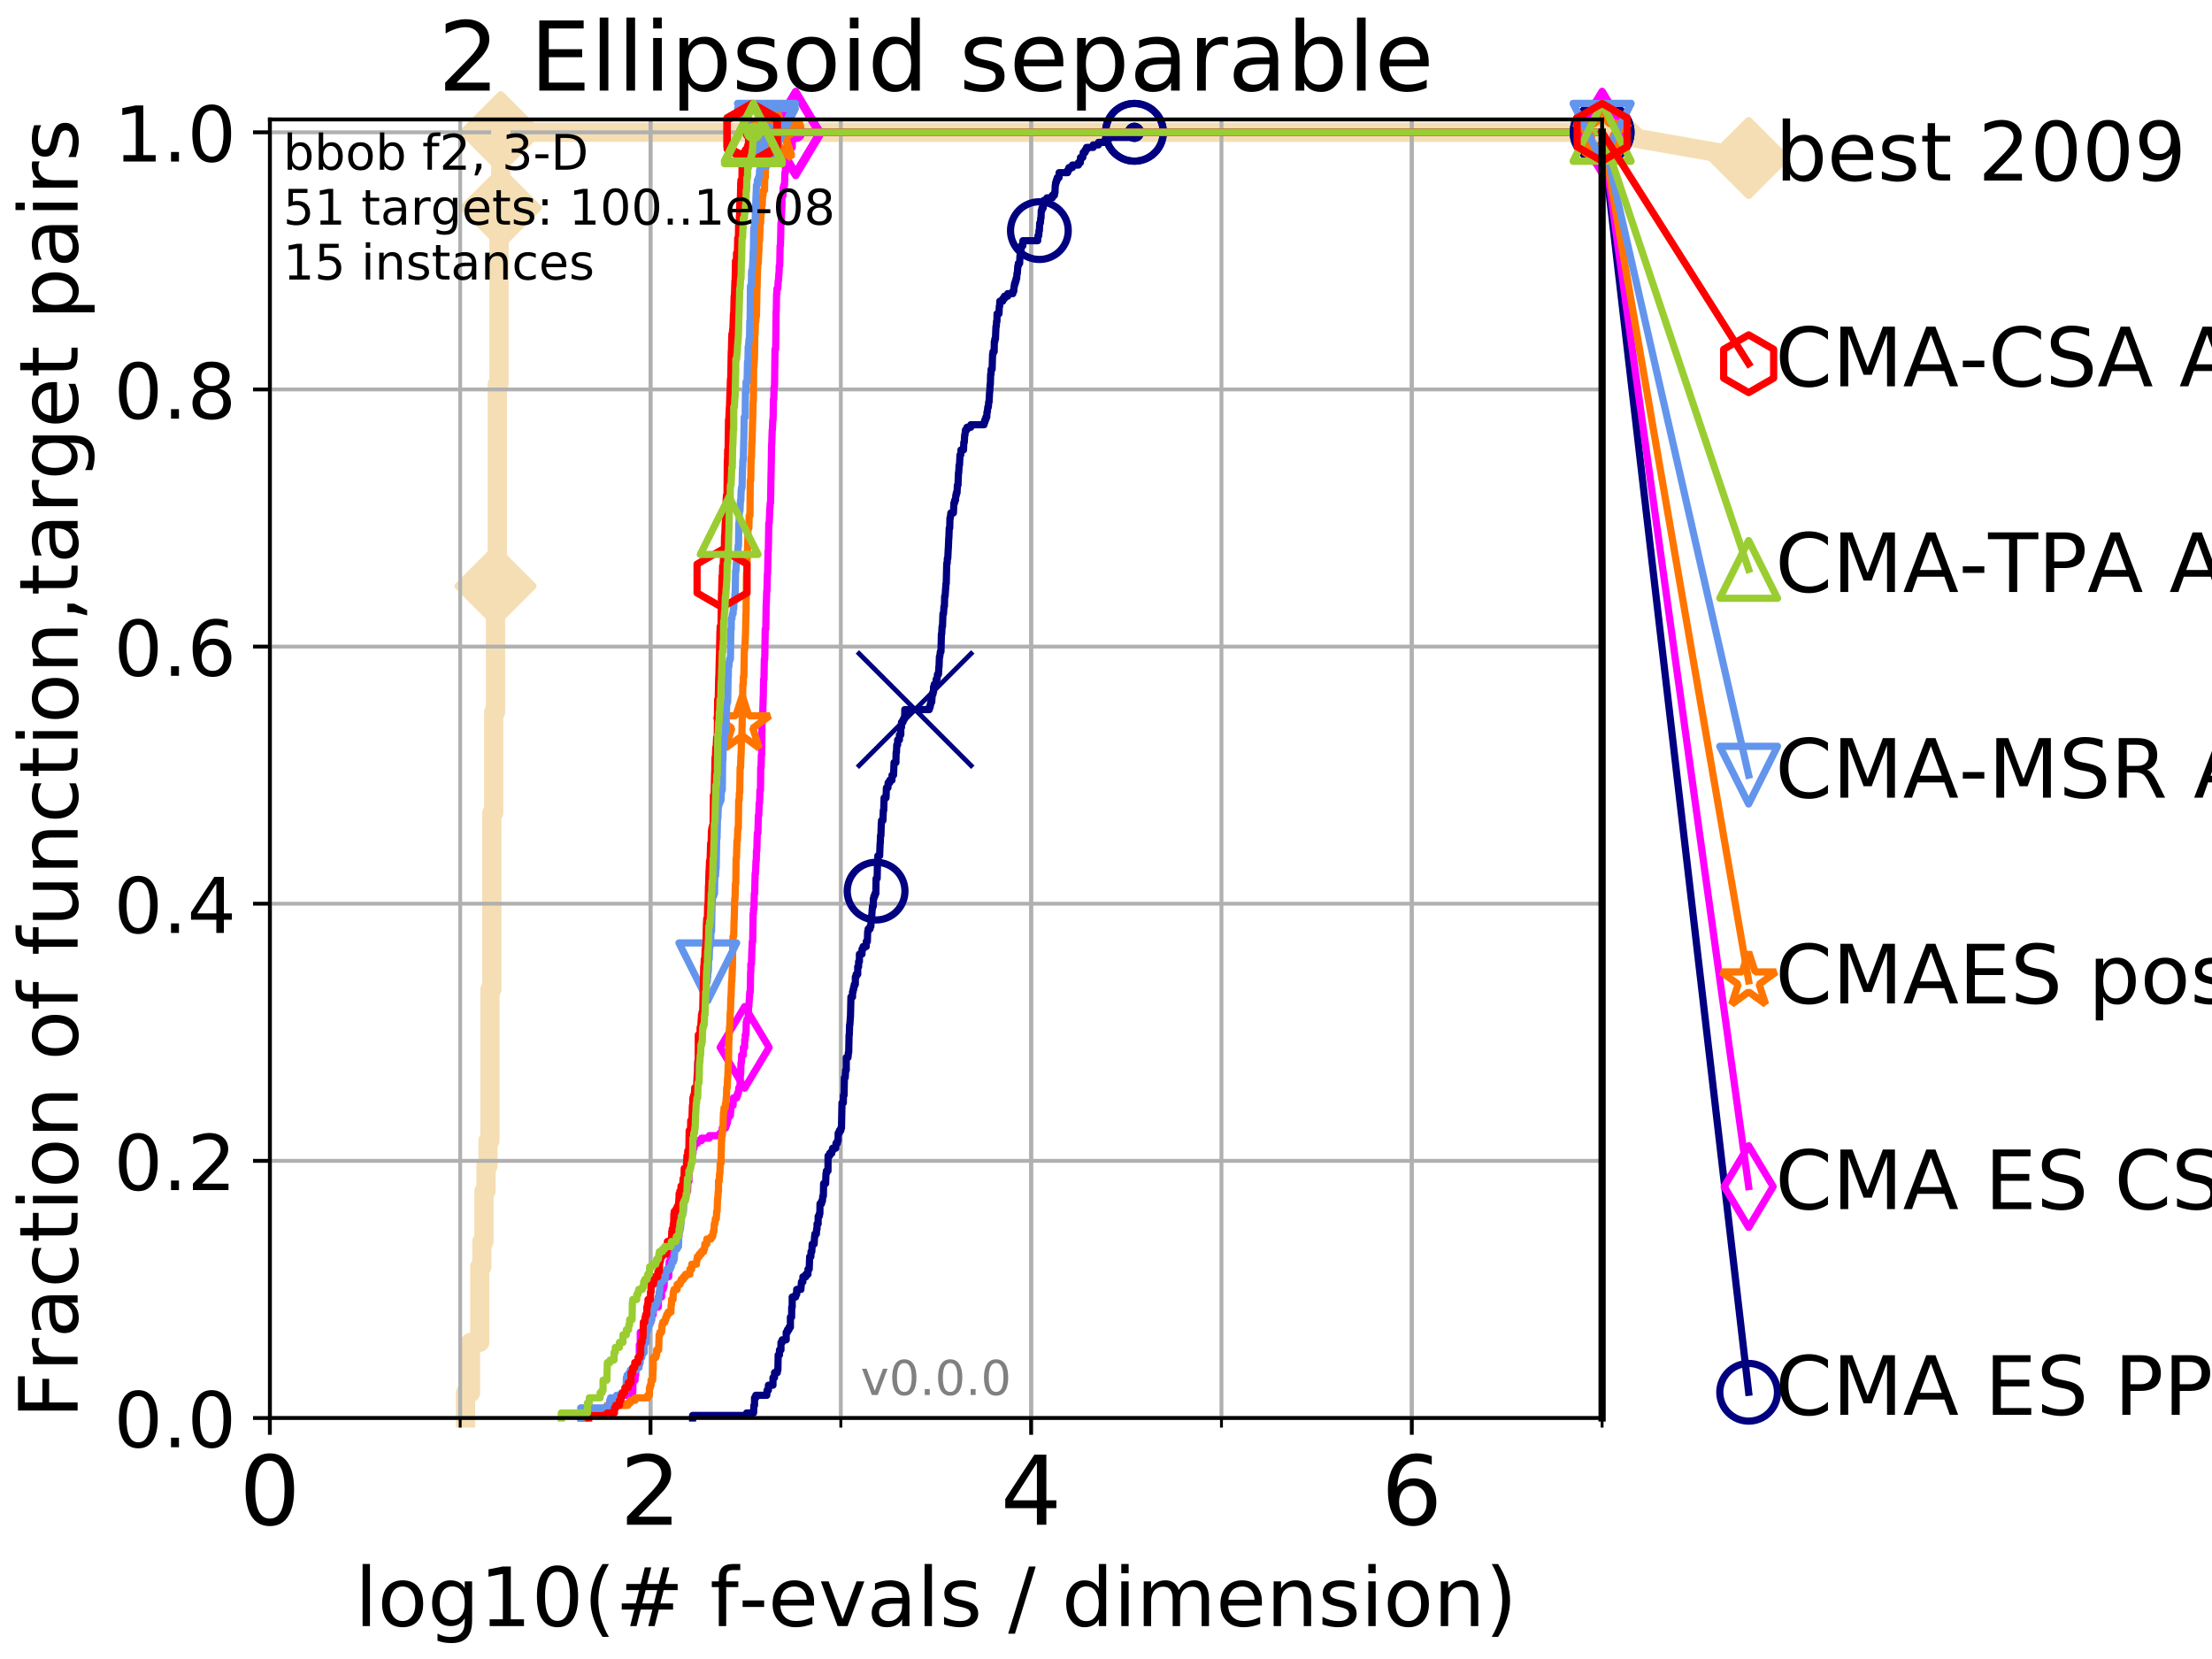 <?xml version="1.0" encoding="utf-8" standalone="no"?>
<!DOCTYPE svg PUBLIC "-//W3C//DTD SVG 1.1//EN"
  "http://www.w3.org/Graphics/SVG/1.1/DTD/svg11.dtd">
<!-- Created with matplotlib (http://matplotlib.org/) -->
<svg height="345pt" version="1.1" viewBox="0 0 460 345" width="460pt" xmlns="http://www.w3.org/2000/svg" xmlns:xlink="http://www.w3.org/1999/xlink">
 <defs>
  <style type="text/css">
*{stroke-linecap:butt;stroke-linejoin:round;}
  </style>
 </defs>
 <g id="figure_1">
  <g id="patch_1">
   <path d="M 0 345.6 
L 460.8 345.6 
L 460.8 0 
L 0 0 
z
" style="fill:#ffffff;"/>
  </g>
  <g id="axes_1">
   <g id="patch_2">
    <path d="M 56.12 294.88 
L 333.168 294.88 
L 333.168 24.84 
L 56.12 24.84 
z
" style="fill:#ffffff;"/>
   </g>
   <g id="line2d_1">
    <path d="M 96.808 294.88 
L 96.808 289.638 
L 97.85 289.638 
L 97.85 279.153 
L 99.761 279.153 
L 99.761 263.425 
L 100.208 263.425 
L 100.208 258.183 
L 100.643 258.183 
L 100.643 247.698 
L 101.068 247.698 
L 101.068 242.455 
L 101.482 242.455 
L 101.482 237.213 
L 101.886 237.213 
L 101.886 205.758 
L 102.281 205.758 
L 102.281 169.061 
L 102.668 169.061 
L 102.668 148.091 
L 103.045 148.091 
L 103.045 121.878 
L 103.415 121.878 
L 103.415 79.938 
L 103.777 79.938 
L 103.777 43.241 
L 104.131 43.241 
L 104.131 27.514 
L 333.168 27.514 
" style="fill:none;stroke:#f5deb3;stroke-linecap:square;stroke-width:4;"/>
   </g>
   <g id="line2d_2">
    <defs>
     <path d="M -0 7.778 
L 7.778 0 
L 0 -7.778 
L -7.778 -0 
z
" id="m2266c0f646" style="stroke:#f5deb3;stroke-linejoin:miter;stroke-width:1.5;"/>
    </defs>
    <g>
     <use style="fill:#f5deb3;stroke:#f5deb3;stroke-linejoin:miter;stroke-width:1.5;" x="103.045" xlink:href="#m2266c0f646" y="121.878"/>
     <use style="fill:#f5deb3;stroke:#f5deb3;stroke-linejoin:miter;stroke-width:1.5;" x="104.131" xlink:href="#m2266c0f646" y="43.241"/>
     <use style="fill:#f5deb3;stroke:#f5deb3;stroke-linejoin:miter;stroke-width:1.5;" x="104.131" xlink:href="#m2266c0f646" y="27.514"/>
     <use style="fill:#f5deb3;stroke:#f5deb3;stroke-linejoin:miter;stroke-width:1.5;" x="104.131" xlink:href="#m2266c0f646" y="27.514"/>
     <use style="fill:#f5deb3;stroke:#f5deb3;stroke-linejoin:miter;stroke-width:1.5;" x="333.168" xlink:href="#m2266c0f646" y="27.514"/>
    </g>
   </g>
   <g id="line2d_3">
    <path style="fill:none;stroke:#f5deb3;stroke-linecap:square;stroke-width:4;"/>
    <g/>
   </g>
   <g id="line2d_4">
    <path d="M 333.168 27.514 
L 363.643 32.861 
" style="fill:none;stroke:#f5deb3;stroke-linecap:square;stroke-width:4;"/>
    <g>
     <use style="fill:#f5deb3;stroke:#f5deb3;stroke-linejoin:miter;stroke-width:1.5;" x="333.168" xlink:href="#m2266c0f646" y="27.514"/>
     <use style="fill:#f5deb3;stroke:#f5deb3;stroke-linejoin:miter;stroke-width:1.5;" x="363.643" xlink:href="#m2266c0f646" y="32.861"/>
    </g>
   </g>
   <g id="matplotlib.axis_1">
    <g id="xtick_1">
     <g id="line2d_5">
      <path clip-path="url(#p486b5525cb)" d="M 56.12 294.88 
L 56.12 24.84 
" style="fill:none;stroke:#b0b0b0;stroke-linecap:square;stroke-width:0.8;"/>
     </g>
     <g id="line2d_6">
      <defs>
       <path d="M 0 0 
L 0 3.5 
" id="md68648bbe9" style="stroke:#000000;stroke-width:0.8;"/>
      </defs>
      <g>
       <use style="stroke:#000000;stroke-width:0.8;" x="56.12" xlink:href="#md68648bbe9" y="294.88"/>
      </g>
     </g>
     <g id="text_1">
      <!-- 0 -->
      <defs>
       <path d="M 31.781 66.406 
Q 24.172 66.406 20.328 58.906 
Q 16.5 51.422 16.5 36.375 
Q 16.5 21.391 20.328 13.891 
Q 24.172 6.391 31.781 6.391 
Q 39.453 6.391 43.281 13.891 
Q 47.125 21.391 47.125 36.375 
Q 47.125 51.422 43.281 58.906 
Q 39.453 66.406 31.781 66.406 
z
M 31.781 74.219 
Q 44.047 74.219 50.516 64.516 
Q 56.984 54.828 56.984 36.375 
Q 56.984 17.969 50.516 8.266 
Q 44.047 -1.422 31.781 -1.422 
Q 19.531 -1.422 13.062 8.266 
Q 6.594 17.969 6.594 36.375 
Q 6.594 54.828 13.062 64.516 
Q 19.531 74.219 31.781 74.219 
z
" id="DejaVuSans-30"/>
      </defs>
      <g transform="translate(49.758 317.077)scale(0.2 -0.2)">
       <use xlink:href="#DejaVuSans-30"/>
      </g>
     </g>
    </g>
    <g id="xtick_2">
     <g id="line2d_7">
      <path clip-path="url(#p486b5525cb)" d="M 135.277 294.88 
L 135.277 24.84 
" style="fill:none;stroke:#b0b0b0;stroke-linecap:square;stroke-width:0.8;"/>
     </g>
     <g id="line2d_8">
      <g>
       <use style="stroke:#000000;stroke-width:0.8;" x="135.277" xlink:href="#md68648bbe9" y="294.88"/>
      </g>
     </g>
     <g id="text_2">
      <!-- 2 -->
      <defs>
       <path d="M 19.188 8.297 
L 53.609 8.297 
L 53.609 0 
L 7.328 0 
L 7.328 8.297 
Q 12.938 14.109 22.625 23.891 
Q 32.328 33.688 34.812 36.531 
Q 39.547 41.844 41.422 45.531 
Q 43.312 49.219 43.312 52.781 
Q 43.312 58.594 39.234 62.25 
Q 35.156 65.922 28.609 65.922 
Q 23.969 65.922 18.812 64.312 
Q 13.672 62.703 7.812 59.422 
L 7.812 69.391 
Q 13.766 71.781 18.938 73 
Q 24.125 74.219 28.422 74.219 
Q 39.75 74.219 46.484 68.547 
Q 53.219 62.891 53.219 53.422 
Q 53.219 48.922 51.531 44.891 
Q 49.859 40.875 45.406 35.406 
Q 44.188 33.984 37.641 27.219 
Q 31.109 20.453 19.188 8.297 
z
" id="DejaVuSans-32"/>
      </defs>
      <g transform="translate(128.914 317.077)scale(0.2 -0.2)">
       <use xlink:href="#DejaVuSans-32"/>
      </g>
     </g>
    </g>
    <g id="xtick_3">
     <g id="line2d_9">
      <path clip-path="url(#p486b5525cb)" d="M 214.433 294.88 
L 214.433 24.84 
" style="fill:none;stroke:#b0b0b0;stroke-linecap:square;stroke-width:0.8;"/>
     </g>
     <g id="line2d_10">
      <g>
       <use style="stroke:#000000;stroke-width:0.8;" x="214.433" xlink:href="#md68648bbe9" y="294.88"/>
      </g>
     </g>
     <g id="text_3">
      <!-- 4 -->
      <defs>
       <path d="M 37.797 64.312 
L 12.891 25.391 
L 37.797 25.391 
z
M 35.203 72.906 
L 47.609 72.906 
L 47.609 25.391 
L 58.016 25.391 
L 58.016 17.188 
L 47.609 17.188 
L 47.609 0 
L 37.797 0 
L 37.797 17.188 
L 4.891 17.188 
L 4.891 26.703 
z
" id="DejaVuSans-34"/>
      </defs>
      <g transform="translate(208.071 317.077)scale(0.2 -0.2)">
       <use xlink:href="#DejaVuSans-34"/>
      </g>
     </g>
    </g>
    <g id="xtick_4">
     <g id="line2d_11">
      <path clip-path="url(#p486b5525cb)" d="M 293.59 294.88 
L 293.59 24.84 
" style="fill:none;stroke:#b0b0b0;stroke-linecap:square;stroke-width:0.8;"/>
     </g>
     <g id="line2d_12">
      <g>
       <use style="stroke:#000000;stroke-width:0.8;" x="293.59" xlink:href="#md68648bbe9" y="294.88"/>
      </g>
     </g>
     <g id="text_4">
      <!-- 6 -->
      <defs>
       <path d="M 33.016 40.375 
Q 26.375 40.375 22.484 35.828 
Q 18.609 31.297 18.609 23.391 
Q 18.609 15.531 22.484 10.953 
Q 26.375 6.391 33.016 6.391 
Q 39.656 6.391 43.531 10.953 
Q 47.406 15.531 47.406 23.391 
Q 47.406 31.297 43.531 35.828 
Q 39.656 40.375 33.016 40.375 
z
M 52.594 71.297 
L 52.594 62.312 
Q 48.875 64.062 45.094 64.984 
Q 41.312 65.922 37.594 65.922 
Q 27.828 65.922 22.672 59.328 
Q 17.531 52.734 16.797 39.406 
Q 19.672 43.656 24.016 45.922 
Q 28.375 48.188 33.594 48.188 
Q 44.578 48.188 50.953 41.516 
Q 57.328 34.859 57.328 23.391 
Q 57.328 12.156 50.688 5.359 
Q 44.047 -1.422 33.016 -1.422 
Q 20.359 -1.422 13.672 8.266 
Q 6.984 17.969 6.984 36.375 
Q 6.984 53.656 15.188 63.938 
Q 23.391 74.219 37.203 74.219 
Q 40.922 74.219 44.703 73.484 
Q 48.484 72.75 52.594 71.297 
z
" id="DejaVuSans-36"/>
      </defs>
      <g transform="translate(287.227 317.077)scale(0.2 -0.2)">
       <use xlink:href="#DejaVuSans-36"/>
      </g>
     </g>
    </g>
    <g id="xtick_5">
     <g id="line2d_13">
      <path clip-path="url(#p486b5525cb)" d="M 56.12 294.88 
L 56.12 24.84 
" style="fill:none;stroke:#b0b0b0;stroke-linecap:square;stroke-width:0.8;"/>
     </g>
     <g id="line2d_14">
      <defs>
       <path d="M 0 0 
L 0 2 
" id="mc97e7aff27" style="stroke:#000000;stroke-width:0.6;"/>
      </defs>
      <g>
       <use style="stroke:#000000;stroke-width:0.6;" x="56.12" xlink:href="#mc97e7aff27" y="294.88"/>
      </g>
     </g>
    </g>
    <g id="xtick_6">
     <g id="line2d_15">
      <path clip-path="url(#p486b5525cb)" d="M 95.698 294.88 
L 95.698 24.84 
" style="fill:none;stroke:#b0b0b0;stroke-linecap:square;stroke-width:0.8;"/>
     </g>
     <g id="line2d_16">
      <g>
       <use style="stroke:#000000;stroke-width:0.6;" x="95.698" xlink:href="#mc97e7aff27" y="294.88"/>
      </g>
     </g>
    </g>
    <g id="xtick_7">
     <g id="line2d_17">
      <path clip-path="url(#p486b5525cb)" d="M 135.277 294.88 
L 135.277 24.84 
" style="fill:none;stroke:#b0b0b0;stroke-linecap:square;stroke-width:0.8;"/>
     </g>
     <g id="line2d_18">
      <g>
       <use style="stroke:#000000;stroke-width:0.6;" x="135.277" xlink:href="#mc97e7aff27" y="294.88"/>
      </g>
     </g>
    </g>
    <g id="xtick_8">
     <g id="line2d_19">
      <path clip-path="url(#p486b5525cb)" d="M 174.855 294.88 
L 174.855 24.84 
" style="fill:none;stroke:#b0b0b0;stroke-linecap:square;stroke-width:0.8;"/>
     </g>
     <g id="line2d_20">
      <g>
       <use style="stroke:#000000;stroke-width:0.6;" x="174.855" xlink:href="#mc97e7aff27" y="294.88"/>
      </g>
     </g>
    </g>
    <g id="xtick_9">
     <g id="line2d_21">
      <path clip-path="url(#p486b5525cb)" d="M 214.433 294.88 
L 214.433 24.84 
" style="fill:none;stroke:#b0b0b0;stroke-linecap:square;stroke-width:0.8;"/>
     </g>
     <g id="line2d_22">
      <g>
       <use style="stroke:#000000;stroke-width:0.6;" x="214.433" xlink:href="#mc97e7aff27" y="294.88"/>
      </g>
     </g>
    </g>
    <g id="xtick_10">
     <g id="line2d_23">
      <path clip-path="url(#p486b5525cb)" d="M 254.011 294.88 
L 254.011 24.84 
" style="fill:none;stroke:#b0b0b0;stroke-linecap:square;stroke-width:0.8;"/>
     </g>
     <g id="line2d_24">
      <g>
       <use style="stroke:#000000;stroke-width:0.6;" x="254.011" xlink:href="#mc97e7aff27" y="294.88"/>
      </g>
     </g>
    </g>
    <g id="xtick_11">
     <g id="line2d_25">
      <path clip-path="url(#p486b5525cb)" d="M 293.59 294.88 
L 293.59 24.84 
" style="fill:none;stroke:#b0b0b0;stroke-linecap:square;stroke-width:0.8;"/>
     </g>
     <g id="line2d_26">
      <g>
       <use style="stroke:#000000;stroke-width:0.6;" x="293.59" xlink:href="#mc97e7aff27" y="294.88"/>
      </g>
     </g>
    </g>
    <g id="xtick_12">
     <g id="line2d_27">
      <path clip-path="url(#p486b5525cb)" d="M 333.168 294.88 
L 333.168 24.84 
" style="fill:none;stroke:#b0b0b0;stroke-linecap:square;stroke-width:0.8;"/>
     </g>
     <g id="line2d_28">
      <g>
       <use style="stroke:#000000;stroke-width:0.6;" x="333.168" xlink:href="#mc97e7aff27" y="294.88"/>
      </g>
     </g>
    </g>
    <g id="text_5">
     <!-- log10(# f-evals / dimension) -->
     <defs>
      <path d="M 9.422 75.984 
L 18.406 75.984 
L 18.406 0 
L 9.422 0 
z
" id="DejaVuSans-6c"/>
      <path d="M 30.609 48.391 
Q 23.391 48.391 19.188 42.75 
Q 14.984 37.109 14.984 27.297 
Q 14.984 17.484 19.156 11.844 
Q 23.344 6.203 30.609 6.203 
Q 37.797 6.203 41.984 11.859 
Q 46.188 17.531 46.188 27.297 
Q 46.188 37.016 41.984 42.703 
Q 37.797 48.391 30.609 48.391 
z
M 30.609 56 
Q 42.328 56 49.016 48.375 
Q 55.719 40.766 55.719 27.297 
Q 55.719 13.875 49.016 6.219 
Q 42.328 -1.422 30.609 -1.422 
Q 18.844 -1.422 12.172 6.219 
Q 5.516 13.875 5.516 27.297 
Q 5.516 40.766 12.172 48.375 
Q 18.844 56 30.609 56 
z
" id="DejaVuSans-6f"/>
      <path d="M 45.406 27.984 
Q 45.406 37.75 41.375 43.109 
Q 37.359 48.484 30.078 48.484 
Q 22.859 48.484 18.828 43.109 
Q 14.797 37.75 14.797 27.984 
Q 14.797 18.266 18.828 12.891 
Q 22.859 7.516 30.078 7.516 
Q 37.359 7.516 41.375 12.891 
Q 45.406 18.266 45.406 27.984 
z
M 54.391 6.781 
Q 54.391 -7.172 48.188 -13.984 
Q 42 -20.797 29.203 -20.797 
Q 24.469 -20.797 20.266 -20.094 
Q 16.062 -19.391 12.109 -17.922 
L 12.109 -9.188 
Q 16.062 -11.328 19.922 -12.344 
Q 23.781 -13.375 27.781 -13.375 
Q 36.625 -13.375 41.016 -8.766 
Q 45.406 -4.156 45.406 5.172 
L 45.406 9.625 
Q 42.625 4.781 38.281 2.391 
Q 33.938 0 27.875 0 
Q 17.828 0 11.672 7.656 
Q 5.516 15.328 5.516 27.984 
Q 5.516 40.672 11.672 48.328 
Q 17.828 56 27.875 56 
Q 33.938 56 38.281 53.609 
Q 42.625 51.219 45.406 46.391 
L 45.406 54.688 
L 54.391 54.688 
z
" id="DejaVuSans-67"/>
      <path d="M 12.406 8.297 
L 28.516 8.297 
L 28.516 63.922 
L 10.984 60.406 
L 10.984 69.391 
L 28.422 72.906 
L 38.281 72.906 
L 38.281 8.297 
L 54.391 8.297 
L 54.391 0 
L 12.406 0 
z
" id="DejaVuSans-31"/>
      <path d="M 31 75.875 
Q 24.469 64.656 21.281 53.656 
Q 18.109 42.672 18.109 31.391 
Q 18.109 20.125 21.312 9.062 
Q 24.516 -2 31 -13.188 
L 23.188 -13.188 
Q 15.875 -1.703 12.234 9.375 
Q 8.594 20.453 8.594 31.391 
Q 8.594 42.281 12.203 53.312 
Q 15.828 64.359 23.188 75.875 
z
" id="DejaVuSans-28"/>
      <path d="M 51.125 44 
L 36.922 44 
L 32.812 27.688 
L 47.125 27.688 
z
M 43.797 71.781 
L 38.719 51.516 
L 52.984 51.516 
L 58.109 71.781 
L 65.922 71.781 
L 60.891 51.516 
L 76.125 51.516 
L 76.125 44 
L 58.984 44 
L 54.984 27.688 
L 70.516 27.688 
L 70.516 20.219 
L 53.078 20.219 
L 48 0 
L 40.188 0 
L 45.219 20.219 
L 30.906 20.219 
L 25.875 0 
L 18.016 0 
L 23.094 20.219 
L 7.719 20.219 
L 7.719 27.688 
L 24.906 27.688 
L 29 44 
L 13.281 44 
L 13.281 51.516 
L 30.906 51.516 
L 35.891 71.781 
z
" id="DejaVuSans-23"/>
      <path id="DejaVuSans-20"/>
      <path d="M 37.109 75.984 
L 37.109 68.5 
L 28.516 68.5 
Q 23.688 68.5 21.797 66.547 
Q 19.922 64.594 19.922 59.516 
L 19.922 54.688 
L 34.719 54.688 
L 34.719 47.703 
L 19.922 47.703 
L 19.922 0 
L 10.891 0 
L 10.891 47.703 
L 2.297 47.703 
L 2.297 54.688 
L 10.891 54.688 
L 10.891 58.5 
Q 10.891 67.625 15.141 71.797 
Q 19.391 75.984 28.609 75.984 
z
" id="DejaVuSans-66"/>
      <path d="M 4.891 31.391 
L 31.203 31.391 
L 31.203 23.391 
L 4.891 23.391 
z
" id="DejaVuSans-2d"/>
      <path d="M 56.203 29.594 
L 56.203 25.203 
L 14.891 25.203 
Q 15.484 15.922 20.484 11.062 
Q 25.484 6.203 34.422 6.203 
Q 39.594 6.203 44.453 7.469 
Q 49.312 8.734 54.109 11.281 
L 54.109 2.781 
Q 49.266 0.734 44.188 -0.344 
Q 39.109 -1.422 33.891 -1.422 
Q 20.797 -1.422 13.156 6.188 
Q 5.516 13.812 5.516 26.812 
Q 5.516 40.234 12.766 48.109 
Q 20.016 56 32.328 56 
Q 43.359 56 49.781 48.891 
Q 56.203 41.797 56.203 29.594 
z
M 47.219 32.234 
Q 47.125 39.594 43.094 43.984 
Q 39.062 48.391 32.422 48.391 
Q 24.906 48.391 20.391 44.141 
Q 15.875 39.891 15.188 32.172 
z
" id="DejaVuSans-65"/>
      <path d="M 2.984 54.688 
L 12.5 54.688 
L 29.594 8.797 
L 46.688 54.688 
L 56.203 54.688 
L 35.688 0 
L 23.484 0 
z
" id="DejaVuSans-76"/>
      <path d="M 34.281 27.484 
Q 23.391 27.484 19.188 25 
Q 14.984 22.516 14.984 16.5 
Q 14.984 11.719 18.141 8.906 
Q 21.297 6.109 26.703 6.109 
Q 34.188 6.109 38.703 11.406 
Q 43.219 16.703 43.219 25.484 
L 43.219 27.484 
z
M 52.203 31.203 
L 52.203 0 
L 43.219 0 
L 43.219 8.297 
Q 40.141 3.328 35.547 0.953 
Q 30.953 -1.422 24.312 -1.422 
Q 15.922 -1.422 10.953 3.297 
Q 6 8.016 6 15.922 
Q 6 25.141 12.172 29.828 
Q 18.359 34.516 30.609 34.516 
L 43.219 34.516 
L 43.219 35.406 
Q 43.219 41.609 39.141 45 
Q 35.062 48.391 27.688 48.391 
Q 23 48.391 18.547 47.266 
Q 14.109 46.141 10.016 43.891 
L 10.016 52.203 
Q 14.938 54.109 19.578 55.047 
Q 24.219 56 28.609 56 
Q 40.484 56 46.344 49.844 
Q 52.203 43.703 52.203 31.203 
z
" id="DejaVuSans-61"/>
      <path d="M 44.281 53.078 
L 44.281 44.578 
Q 40.484 46.531 36.375 47.5 
Q 32.281 48.484 27.875 48.484 
Q 21.188 48.484 17.844 46.438 
Q 14.5 44.391 14.5 40.281 
Q 14.5 37.156 16.891 35.375 
Q 19.281 33.594 26.516 31.984 
L 29.594 31.297 
Q 39.156 29.25 43.188 25.516 
Q 47.219 21.781 47.219 15.094 
Q 47.219 7.469 41.188 3.016 
Q 35.156 -1.422 24.609 -1.422 
Q 20.219 -1.422 15.453 -0.562 
Q 10.688 0.297 5.422 2 
L 5.422 11.281 
Q 10.406 8.688 15.234 7.391 
Q 20.062 6.109 24.812 6.109 
Q 31.156 6.109 34.562 8.281 
Q 37.984 10.453 37.984 14.406 
Q 37.984 18.062 35.516 20.016 
Q 33.062 21.969 24.703 23.781 
L 21.578 24.516 
Q 13.234 26.266 9.516 29.906 
Q 5.812 33.547 5.812 39.891 
Q 5.812 47.609 11.281 51.797 
Q 16.75 56 26.812 56 
Q 31.781 56 36.172 55.266 
Q 40.578 54.547 44.281 53.078 
z
" id="DejaVuSans-73"/>
      <path d="M 25.391 72.906 
L 33.688 72.906 
L 8.297 -9.281 
L 0 -9.281 
z
" id="DejaVuSans-2f"/>
      <path d="M 45.406 46.391 
L 45.406 75.984 
L 54.391 75.984 
L 54.391 0 
L 45.406 0 
L 45.406 8.203 
Q 42.578 3.328 38.25 0.953 
Q 33.938 -1.422 27.875 -1.422 
Q 17.969 -1.422 11.734 6.484 
Q 5.516 14.406 5.516 27.297 
Q 5.516 40.188 11.734 48.094 
Q 17.969 56 27.875 56 
Q 33.938 56 38.25 53.625 
Q 42.578 51.266 45.406 46.391 
z
M 14.797 27.297 
Q 14.797 17.391 18.875 11.75 
Q 22.953 6.109 30.078 6.109 
Q 37.203 6.109 41.297 11.75 
Q 45.406 17.391 45.406 27.297 
Q 45.406 37.203 41.297 42.844 
Q 37.203 48.484 30.078 48.484 
Q 22.953 48.484 18.875 42.844 
Q 14.797 37.203 14.797 27.297 
z
" id="DejaVuSans-64"/>
      <path d="M 9.422 54.688 
L 18.406 54.688 
L 18.406 0 
L 9.422 0 
z
M 9.422 75.984 
L 18.406 75.984 
L 18.406 64.594 
L 9.422 64.594 
z
" id="DejaVuSans-69"/>
      <path d="M 52 44.188 
Q 55.375 50.25 60.062 53.125 
Q 64.75 56 71.094 56 
Q 79.641 56 84.281 50.016 
Q 88.922 44.047 88.922 33.016 
L 88.922 0 
L 79.891 0 
L 79.891 32.719 
Q 79.891 40.578 77.094 44.375 
Q 74.312 48.188 68.609 48.188 
Q 61.625 48.188 57.562 43.547 
Q 53.516 38.922 53.516 30.906 
L 53.516 0 
L 44.484 0 
L 44.484 32.719 
Q 44.484 40.625 41.703 44.406 
Q 38.922 48.188 33.109 48.188 
Q 26.219 48.188 22.156 43.531 
Q 18.109 38.875 18.109 30.906 
L 18.109 0 
L 9.078 0 
L 9.078 54.688 
L 18.109 54.688 
L 18.109 46.188 
Q 21.188 51.219 25.484 53.609 
Q 29.781 56 35.688 56 
Q 41.656 56 45.828 52.969 
Q 50 49.953 52 44.188 
z
" id="DejaVuSans-6d"/>
      <path d="M 54.891 33.016 
L 54.891 0 
L 45.906 0 
L 45.906 32.719 
Q 45.906 40.484 42.875 44.328 
Q 39.844 48.188 33.797 48.188 
Q 26.516 48.188 22.312 43.547 
Q 18.109 38.922 18.109 30.906 
L 18.109 0 
L 9.078 0 
L 9.078 54.688 
L 18.109 54.688 
L 18.109 46.188 
Q 21.344 51.125 25.703 53.562 
Q 30.078 56 35.797 56 
Q 45.219 56 50.047 50.172 
Q 54.891 44.344 54.891 33.016 
z
" id="DejaVuSans-6e"/>
      <path d="M 8.016 75.875 
L 15.828 75.875 
Q 23.141 64.359 26.781 53.312 
Q 30.422 42.281 30.422 31.391 
Q 30.422 20.453 26.781 9.375 
Q 23.141 -1.703 15.828 -13.188 
L 8.016 -13.188 
Q 14.5 -2 17.703 9.062 
Q 20.906 20.125 20.906 31.391 
Q 20.906 42.672 17.703 53.656 
Q 14.5 64.656 8.016 75.875 
z
" id="DejaVuSans-29"/>
     </defs>
     <g transform="translate(73.803 338.154)scale(0.17 -0.17)">
      <use xlink:href="#DejaVuSans-6c"/>
      <use x="27.783" xlink:href="#DejaVuSans-6f"/>
      <use x="88.965" xlink:href="#DejaVuSans-67"/>
      <use x="152.441" xlink:href="#DejaVuSans-31"/>
      <use x="216.064" xlink:href="#DejaVuSans-30"/>
      <use x="279.688" xlink:href="#DejaVuSans-28"/>
      <use x="318.701" xlink:href="#DejaVuSans-23"/>
      <use x="402.49" xlink:href="#DejaVuSans-20"/>
      <use x="434.277" xlink:href="#DejaVuSans-66"/>
      <use x="469.404" xlink:href="#DejaVuSans-2d"/>
      <use x="505.488" xlink:href="#DejaVuSans-65"/>
      <use x="567.012" xlink:href="#DejaVuSans-76"/>
      <use x="626.191" xlink:href="#DejaVuSans-61"/>
      <use x="687.471" xlink:href="#DejaVuSans-6c"/>
      <use x="715.254" xlink:href="#DejaVuSans-73"/>
      <use x="767.354" xlink:href="#DejaVuSans-20"/>
      <use x="799.141" xlink:href="#DejaVuSans-2f"/>
      <use x="832.832" xlink:href="#DejaVuSans-20"/>
      <use x="864.619" xlink:href="#DejaVuSans-64"/>
      <use x="928.096" xlink:href="#DejaVuSans-69"/>
      <use x="955.879" xlink:href="#DejaVuSans-6d"/>
      <use x="1053.291" xlink:href="#DejaVuSans-65"/>
      <use x="1114.814" xlink:href="#DejaVuSans-6e"/>
      <use x="1178.193" xlink:href="#DejaVuSans-73"/>
      <use x="1230.293" xlink:href="#DejaVuSans-69"/>
      <use x="1258.076" xlink:href="#DejaVuSans-6f"/>
      <use x="1319.258" xlink:href="#DejaVuSans-6e"/>
      <use x="1382.637" xlink:href="#DejaVuSans-29"/>
     </g>
    </g>
   </g>
   <g id="matplotlib.axis_2">
    <g id="ytick_1">
     <g id="line2d_29">
      <path clip-path="url(#p486b5525cb)" d="M 56.12 294.88 
L 333.168 294.88 
" style="fill:none;stroke:#b0b0b0;stroke-linecap:square;stroke-width:0.8;"/>
     </g>
     <g id="line2d_30">
      <defs>
       <path d="M 0 0 
L -3.5 0 
" id="m938bc1995c" style="stroke:#000000;stroke-width:0.8;"/>
      </defs>
      <g>
       <use style="stroke:#000000;stroke-width:0.8;" x="56.12" xlink:href="#m938bc1995c" y="294.88"/>
      </g>
     </g>
     <g id="text_6">
      <!-- 0.0 -->
      <defs>
       <path d="M 10.688 12.406 
L 21 12.406 
L 21 0 
L 10.688 0 
z
" id="DejaVuSans-2e"/>
      </defs>
      <g transform="translate(23.675 300.959)scale(0.16 -0.16)">
       <use xlink:href="#DejaVuSans-30"/>
       <use x="63.623" xlink:href="#DejaVuSans-2e"/>
       <use x="95.41" xlink:href="#DejaVuSans-30"/>
      </g>
     </g>
    </g>
    <g id="ytick_2">
     <g id="line2d_31">
      <path clip-path="url(#p486b5525cb)" d="M 56.12 241.407 
L 333.168 241.407 
" style="fill:none;stroke:#b0b0b0;stroke-linecap:square;stroke-width:0.8;"/>
     </g>
     <g id="line2d_32">
      <g>
       <use style="stroke:#000000;stroke-width:0.8;" x="56.12" xlink:href="#m938bc1995c" y="241.407"/>
      </g>
     </g>
     <g id="text_7">
      <!-- 0.2 -->
      <g transform="translate(23.675 247.485)scale(0.16 -0.16)">
       <use xlink:href="#DejaVuSans-30"/>
       <use x="63.623" xlink:href="#DejaVuSans-2e"/>
       <use x="95.41" xlink:href="#DejaVuSans-32"/>
      </g>
     </g>
    </g>
    <g id="ytick_3">
     <g id="line2d_33">
      <path clip-path="url(#p486b5525cb)" d="M 56.12 187.933 
L 333.168 187.933 
" style="fill:none;stroke:#b0b0b0;stroke-linecap:square;stroke-width:0.8;"/>
     </g>
     <g id="line2d_34">
      <g>
       <use style="stroke:#000000;stroke-width:0.8;" x="56.12" xlink:href="#m938bc1995c" y="187.933"/>
      </g>
     </g>
     <g id="text_8">
      <!-- 0.4 -->
      <g transform="translate(23.675 194.012)scale(0.16 -0.16)">
       <use xlink:href="#DejaVuSans-30"/>
       <use x="63.623" xlink:href="#DejaVuSans-2e"/>
       <use x="95.41" xlink:href="#DejaVuSans-34"/>
      </g>
     </g>
    </g>
    <g id="ytick_4">
     <g id="line2d_35">
      <path clip-path="url(#p486b5525cb)" d="M 56.12 134.46 
L 333.168 134.46 
" style="fill:none;stroke:#b0b0b0;stroke-linecap:square;stroke-width:0.8;"/>
     </g>
     <g id="line2d_36">
      <g>
       <use style="stroke:#000000;stroke-width:0.8;" x="56.12" xlink:href="#m938bc1995c" y="134.46"/>
      </g>
     </g>
     <g id="text_9">
      <!-- 0.6 -->
      <g transform="translate(23.675 140.539)scale(0.16 -0.16)">
       <use xlink:href="#DejaVuSans-30"/>
       <use x="63.623" xlink:href="#DejaVuSans-2e"/>
       <use x="95.41" xlink:href="#DejaVuSans-36"/>
      </g>
     </g>
    </g>
    <g id="ytick_5">
     <g id="line2d_37">
      <path clip-path="url(#p486b5525cb)" d="M 56.12 80.987 
L 333.168 80.987 
" style="fill:none;stroke:#b0b0b0;stroke-linecap:square;stroke-width:0.8;"/>
     </g>
     <g id="line2d_38">
      <g>
       <use style="stroke:#000000;stroke-width:0.8;" x="56.12" xlink:href="#m938bc1995c" y="80.987"/>
      </g>
     </g>
     <g id="text_10">
      <!-- 0.8 -->
      <defs>
       <path d="M 31.781 34.625 
Q 24.75 34.625 20.719 30.859 
Q 16.703 27.094 16.703 20.516 
Q 16.703 13.922 20.719 10.156 
Q 24.75 6.391 31.781 6.391 
Q 38.812 6.391 42.859 10.172 
Q 46.922 13.969 46.922 20.516 
Q 46.922 27.094 42.891 30.859 
Q 38.875 34.625 31.781 34.625 
z
M 21.922 38.812 
Q 15.578 40.375 12.031 44.719 
Q 8.5 49.078 8.5 55.328 
Q 8.5 64.062 14.719 69.141 
Q 20.953 74.219 31.781 74.219 
Q 42.672 74.219 48.875 69.141 
Q 55.078 64.062 55.078 55.328 
Q 55.078 49.078 51.531 44.719 
Q 48 40.375 41.703 38.812 
Q 48.828 37.156 52.797 32.312 
Q 56.781 27.484 56.781 20.516 
Q 56.781 9.906 50.312 4.234 
Q 43.844 -1.422 31.781 -1.422 
Q 19.734 -1.422 13.25 4.234 
Q 6.781 9.906 6.781 20.516 
Q 6.781 27.484 10.781 32.312 
Q 14.797 37.156 21.922 38.812 
z
M 18.312 54.391 
Q 18.312 48.734 21.844 45.562 
Q 25.391 42.391 31.781 42.391 
Q 38.141 42.391 41.719 45.562 
Q 45.312 48.734 45.312 54.391 
Q 45.312 60.062 41.719 63.234 
Q 38.141 66.406 31.781 66.406 
Q 25.391 66.406 21.844 63.234 
Q 18.312 60.062 18.312 54.391 
z
" id="DejaVuSans-38"/>
      </defs>
      <g transform="translate(23.675 87.066)scale(0.16 -0.16)">
       <use xlink:href="#DejaVuSans-30"/>
       <use x="63.623" xlink:href="#DejaVuSans-2e"/>
       <use x="95.41" xlink:href="#DejaVuSans-38"/>
      </g>
     </g>
    </g>
    <g id="ytick_6">
     <g id="line2d_39">
      <path clip-path="url(#p486b5525cb)" d="M 56.12 27.514 
L 333.168 27.514 
" style="fill:none;stroke:#b0b0b0;stroke-linecap:square;stroke-width:0.8;"/>
     </g>
     <g id="line2d_40">
      <g>
       <use style="stroke:#000000;stroke-width:0.8;" x="56.12" xlink:href="#m938bc1995c" y="27.514"/>
      </g>
     </g>
     <g id="text_11">
      <!-- 1.0 -->
      <g transform="translate(23.675 33.592)scale(0.16 -0.16)">
       <use xlink:href="#DejaVuSans-31"/>
       <use x="63.623" xlink:href="#DejaVuSans-2e"/>
       <use x="95.41" xlink:href="#DejaVuSans-30"/>
      </g>
     </g>
    </g>
    <g id="text_12">
     <!-- Fraction of function,target pairs -->
     <defs>
      <path d="M 9.812 72.906 
L 51.703 72.906 
L 51.703 64.594 
L 19.672 64.594 
L 19.672 43.109 
L 48.578 43.109 
L 48.578 34.812 
L 19.672 34.812 
L 19.672 0 
L 9.812 0 
z
" id="DejaVuSans-46"/>
      <path d="M 41.109 46.297 
Q 39.594 47.172 37.812 47.578 
Q 36.031 48 33.891 48 
Q 26.266 48 22.188 43.047 
Q 18.109 38.094 18.109 28.812 
L 18.109 0 
L 9.078 0 
L 9.078 54.688 
L 18.109 54.688 
L 18.109 46.188 
Q 20.953 51.172 25.484 53.578 
Q 30.031 56 36.531 56 
Q 37.453 56 38.578 55.875 
Q 39.703 55.766 41.062 55.516 
z
" id="DejaVuSans-72"/>
      <path d="M 48.781 52.594 
L 48.781 44.188 
Q 44.969 46.297 41.141 47.344 
Q 37.312 48.391 33.406 48.391 
Q 24.656 48.391 19.812 42.844 
Q 14.984 37.312 14.984 27.297 
Q 14.984 17.281 19.812 11.734 
Q 24.656 6.203 33.406 6.203 
Q 37.312 6.203 41.141 7.25 
Q 44.969 8.297 48.781 10.406 
L 48.781 2.094 
Q 45.016 0.344 40.984 -0.531 
Q 36.969 -1.422 32.422 -1.422 
Q 20.062 -1.422 12.781 6.344 
Q 5.516 14.109 5.516 27.297 
Q 5.516 40.672 12.859 48.328 
Q 20.219 56 33.016 56 
Q 37.156 56 41.109 55.141 
Q 45.062 54.297 48.781 52.594 
z
" id="DejaVuSans-63"/>
      <path d="M 18.312 70.219 
L 18.312 54.688 
L 36.812 54.688 
L 36.812 47.703 
L 18.312 47.703 
L 18.312 18.016 
Q 18.312 11.328 20.141 9.422 
Q 21.969 7.516 27.594 7.516 
L 36.812 7.516 
L 36.812 0 
L 27.594 0 
Q 17.188 0 13.234 3.875 
Q 9.281 7.766 9.281 18.016 
L 9.281 47.703 
L 2.688 47.703 
L 2.688 54.688 
L 9.281 54.688 
L 9.281 70.219 
z
" id="DejaVuSans-74"/>
      <path d="M 8.5 21.578 
L 8.5 54.688 
L 17.484 54.688 
L 17.484 21.922 
Q 17.484 14.156 20.5 10.266 
Q 23.531 6.391 29.594 6.391 
Q 36.859 6.391 41.078 11.031 
Q 45.312 15.672 45.312 23.688 
L 45.312 54.688 
L 54.297 54.688 
L 54.297 0 
L 45.312 0 
L 45.312 8.406 
Q 42.047 3.422 37.719 1 
Q 33.406 -1.422 27.688 -1.422 
Q 18.266 -1.422 13.375 4.438 
Q 8.5 10.297 8.5 21.578 
z
M 31.109 56 
z
" id="DejaVuSans-75"/>
      <path d="M 11.719 12.406 
L 22.016 12.406 
L 22.016 4 
L 14.016 -11.625 
L 7.719 -11.625 
L 11.719 4 
z
" id="DejaVuSans-2c"/>
      <path d="M 18.109 8.203 
L 18.109 -20.797 
L 9.078 -20.797 
L 9.078 54.688 
L 18.109 54.688 
L 18.109 46.391 
Q 20.953 51.266 25.266 53.625 
Q 29.594 56 35.594 56 
Q 45.562 56 51.781 48.094 
Q 58.016 40.188 58.016 27.297 
Q 58.016 14.406 51.781 6.484 
Q 45.562 -1.422 35.594 -1.422 
Q 29.594 -1.422 25.266 0.953 
Q 20.953 3.328 18.109 8.203 
z
M 48.688 27.297 
Q 48.688 37.203 44.609 42.844 
Q 40.531 48.484 33.406 48.484 
Q 26.266 48.484 22.188 42.844 
Q 18.109 37.203 18.109 27.297 
Q 18.109 17.391 22.188 11.75 
Q 26.266 6.109 33.406 6.109 
Q 40.531 6.109 44.609 11.75 
Q 48.688 17.391 48.688 27.297 
z
" id="DejaVuSans-70"/>
     </defs>
     <g transform="translate(16.14 294.999)rotate(-90)scale(0.17 -0.17)">
      <use xlink:href="#DejaVuSans-46"/>
      <use x="57.41" xlink:href="#DejaVuSans-72"/>
      <use x="98.523" xlink:href="#DejaVuSans-61"/>
      <use x="159.803" xlink:href="#DejaVuSans-63"/>
      <use x="214.783" xlink:href="#DejaVuSans-74"/>
      <use x="253.992" xlink:href="#DejaVuSans-69"/>
      <use x="281.775" xlink:href="#DejaVuSans-6f"/>
      <use x="342.957" xlink:href="#DejaVuSans-6e"/>
      <use x="406.336" xlink:href="#DejaVuSans-20"/>
      <use x="438.123" xlink:href="#DejaVuSans-6f"/>
      <use x="499.305" xlink:href="#DejaVuSans-66"/>
      <use x="534.51" xlink:href="#DejaVuSans-20"/>
      <use x="566.297" xlink:href="#DejaVuSans-66"/>
      <use x="601.502" xlink:href="#DejaVuSans-75"/>
      <use x="664.881" xlink:href="#DejaVuSans-6e"/>
      <use x="728.26" xlink:href="#DejaVuSans-63"/>
      <use x="783.24" xlink:href="#DejaVuSans-74"/>
      <use x="822.449" xlink:href="#DejaVuSans-69"/>
      <use x="850.232" xlink:href="#DejaVuSans-6f"/>
      <use x="911.414" xlink:href="#DejaVuSans-6e"/>
      <use x="974.793" xlink:href="#DejaVuSans-2c"/>
      <use x="1006.58" xlink:href="#DejaVuSans-74"/>
      <use x="1045.789" xlink:href="#DejaVuSans-61"/>
      <use x="1107.068" xlink:href="#DejaVuSans-72"/>
      <use x="1148.166" xlink:href="#DejaVuSans-67"/>
      <use x="1211.643" xlink:href="#DejaVuSans-65"/>
      <use x="1273.166" xlink:href="#DejaVuSans-74"/>
      <use x="1312.375" xlink:href="#DejaVuSans-20"/>
      <use x="1344.162" xlink:href="#DejaVuSans-70"/>
      <use x="1407.639" xlink:href="#DejaVuSans-61"/>
      <use x="1468.918" xlink:href="#DejaVuSans-69"/>
      <use x="1496.701" xlink:href="#DejaVuSans-72"/>
      <use x="1537.814" xlink:href="#DejaVuSans-73"/>
     </g>
    </g>
   </g>
   <g id="line2d_41">
    <defs>
     <path d="M 0 1.5 
C 0.398 1.5 0.779 1.342 1.061 1.061 
C 1.342 0.779 1.5 0.398 1.5 0 
C 1.5 -0.398 1.342 -0.779 1.061 -1.061 
C 0.779 -1.342 0.398 -1.5 0 -1.5 
C -0.398 -1.5 -0.779 -1.342 -1.061 -1.061 
C -1.342 -0.779 -1.5 -0.398 -1.5 0 
C -1.5 0.398 -1.342 0.779 -1.061 1.061 
C -0.779 1.342 -0.398 1.5 0 1.5 
z
" id="m1ab5368476" style="stroke:#f5deb3;"/>
    </defs>
    <g>
     <use style="fill:#f5deb3;stroke:#f5deb3;" x="104.131" xlink:href="#m1ab5368476" y="27.514"/>
     <use style="fill:#f5deb3;stroke:#f5deb3;" x="104.131" xlink:href="#m1ab5368476" y="27.514"/>
    </g>
   </g>
   <g id="line2d_42">
    <defs>
     <path d="M 0 1.5 
C 0.398 1.5 0.779 1.342 1.061 1.061 
C 1.342 0.779 1.5 0.398 1.5 0 
C 1.5 -0.398 1.342 -0.779 1.061 -1.061 
C 0.779 -1.342 0.398 -1.5 0 -1.5 
C -0.398 -1.5 -0.779 -1.342 -1.061 -1.061 
C -1.342 -0.779 -1.5 -0.398 -1.5 0 
C -1.5 0.398 -1.342 0.779 -1.061 1.061 
C -0.779 1.342 -0.398 1.5 0 1.5 
z
" id="m96b3080cf1" style="stroke:#000080;"/>
    </defs>
    <g>
     <use style="fill:#000080;stroke:#000080;" x="235.914" xlink:href="#m96b3080cf1" y="27.514"/>
     <use style="fill:#000080;stroke:#000080;" x="235.914" xlink:href="#m96b3080cf1" y="27.514"/>
    </g>
   </g>
   <g id="line2d_43">
    <path d="M 144.023 294.88 
L 144.023 294.356 
L 155.27 294.356 
L 155.27 293.832 
L 156.711 293.832 
L 156.777 292.259 
L 156.908 292.259 
L 156.908 290.686 
L 157.166 290.686 
L 157.166 290.162 
L 159.459 290.162 
L 159.516 289.113 
L 159.793 289.113 
L 159.793 288.065 
L 160.743 288.065 
L 160.743 286.492 
L 161.066 286.492 
L 161.066 285.444 
L 161.644 285.444 
L 161.644 284.919 
L 161.767 284.919 
L 161.828 281.774 
L 162.095 281.774 
L 162.095 280.725 
L 162.405 280.725 
L 162.405 279.153 
L 162.663 279.153 
L 162.663 278.628 
L 163.493 278.628 
L 163.493 277.056 
L 163.746 277.056 
L 163.746 276.531 
L 164.071 276.531 
L 164.071 276.007 
L 164.369 276.007 
L 164.369 273.91 
L 164.62 273.91 
L 164.641 271.813 
L 164.745 271.813 
L 164.745 269.716 
L 165.462 269.716 
L 165.462 269.192 
L 165.678 269.192 
L 165.678 268.143 
L 166.555 268.143 
L 166.666 266.571 
L 166.968 266.571 
L 166.968 265.522 
L 167.573 265.522 
L 167.573 264.998 
L 168.022 264.998 
L 168.022 263.949 
L 168.276 263.949 
L 168.377 261.328 
L 168.626 261.328 
L 168.658 260.28 
L 168.822 260.28 
L 168.903 258.707 
L 169.304 258.707 
L 169.398 257.134 
L 169.461 257.134 
L 169.461 256.61 
L 169.772 256.61 
L 169.826 255.561 
L 169.91 255.561 
L 169.91 254.513 
L 170.138 254.513 
L 170.138 252.94 
L 170.37 252.94 
L 170.37 252.416 
L 170.496 252.416 
L 170.525 250.319 
L 170.847 250.319 
L 170.847 249.795 
L 171.019 249.795 
L 171.105 248.746 
L 171.219 248.746 
L 171.275 246.125 
L 171.693 246.125 
L 171.769 244.028 
L 171.858 244.028 
L 171.858 243.504 
L 172.182 243.504 
L 172.202 240.358 
L 172.54 240.358 
L 172.54 239.834 
L 172.967 239.834 
L 172.967 239.31 
L 173.145 239.31 
L 173.145 238.785 
L 173.791 238.785 
L 173.852 237.737 
L 174.153 237.737 
L 174.153 237.213 
L 174.296 237.213 
L 174.302 235.64 
L 174.543 235.64 
L 174.543 235.116 
L 174.855 235.116 
L 174.855 234.592 
L 174.992 234.592 
L 175.099 229.349 
L 175.374 229.349 
L 175.396 227.776 
L 175.529 227.776 
L 175.595 224.107 
L 175.764 224.107 
L 175.856 222.534 
L 175.986 222.534 
L 175.986 219.913 
L 176.347 219.913 
L 176.43 218.864 
L 176.493 218.864 
L 176.571 215.194 
L 176.618 215.194 
L 176.68 213.097 
L 176.736 213.097 
L 176.833 211.525 
L 176.859 211.525 
L 176.956 207.331 
L 177.287 207.331 
L 177.287 206.282 
L 177.406 206.282 
L 177.406 205.758 
L 177.524 205.758 
L 177.524 205.234 
L 177.656 205.234 
L 177.656 204.709 
L 177.874 204.709 
L 177.874 203.137 
L 178.046 203.137 
L 178.046 202.612 
L 178.367 202.612 
L 178.367 201.04 
L 178.552 201.04 
L 178.552 199.991 
L 178.718 199.991 
L 178.718 198.418 
L 179.258 198.418 
L 179.258 197.37 
L 179.488 197.37 
L 179.488 196.846 
L 180.14 196.846 
L 180.14 195.797 
L 180.37 195.797 
L 180.441 193.7 
L 180.54 193.7 
L 180.54 193.176 
L 180.939 193.176 
L 180.939 192.652 
L 181.103 192.652 
L 181.186 190.555 
L 181.281 190.555 
L 181.387 188.982 
L 181.43 188.982 
L 181.43 188.458 
L 181.601 188.458 
L 181.609 186.885 
L 181.736 186.885 
L 181.736 186.361 
L 181.938 186.361 
L 181.938 185.836 
L 182.142 185.836 
L 182.191 182.691 
L 182.41 182.691 
L 182.476 179.546 
L 182.542 179.546 
L 182.55 177.973 
L 182.926 177.973 
L 183.023 175.352 
L 183.062 175.352 
L 183.105 173.779 
L 183.189 173.779 
L 183.274 171.158 
L 183.316 171.158 
L 183.316 170.633 
L 183.608 170.633 
L 183.69 168.536 
L 183.772 168.536 
L 183.857 165.915 
L 184.256 165.915 
L 184.336 163.818 
L 184.65 163.818 
L 184.692 162.77 
L 185.031 162.77 
L 185.031 162.245 
L 185.494 162.245 
L 185.506 161.197 
L 185.815 161.197 
L 185.924 158.576 
L 186.316 158.576 
L 186.352 156.479 
L 186.431 156.479 
L 186.486 154.906 
L 186.669 154.906 
L 186.669 153.857 
L 187.042 153.857 
L 187.042 152.809 
L 187.327 152.809 
L 187.327 151.236 
L 187.474 151.236 
L 187.474 150.188 
L 187.784 150.188 
L 187.784 149.663 
L 188.028 149.663 
L 188.028 149.139 
L 188.156 149.139 
L 188.156 147.566 
L 193.25 147.566 
L 193.25 147.042 
L 193.438 147.042 
L 193.438 146.518 
L 193.554 146.518 
L 193.554 145.994 
L 193.761 145.994 
L 193.853 144.421 
L 194.011 144.421 
L 194.011 143.897 
L 194.137 143.897 
L 194.137 142.848 
L 194.278 142.848 
L 194.278 142.324 
L 194.621 142.324 
L 194.675 141.275 
L 194.862 141.275 
L 194.955 140.227 
L 195.167 140.227 
L 195.244 138.654 
L 195.284 138.654 
L 195.356 136.557 
L 195.439 136.557 
L 195.55 135.509 
L 195.686 135.509 
L 195.77 131.839 
L 195.834 131.839 
L 195.91 130.266 
L 196.002 130.266 
L 196.093 127.645 
L 196.21 127.645 
L 196.309 126.072 
L 196.398 126.072 
L 196.447 123.975 
L 196.545 123.975 
L 196.642 122.403 
L 196.661 122.403 
L 196.719 121.354 
L 196.775 121.354 
L 196.88 117.16 
L 196.968 117.16 
L 197.012 116.112 
L 197.098 116.112 
L 197.2 114.015 
L 197.213 114.015 
L 197.298 111.918 
L 197.325 111.918 
L 197.399 109.821 
L 197.502 109.821 
L 197.548 107.724 
L 197.629 107.724 
L 197.731 106.675 
L 198.266 106.675 
L 198.374 104.578 
L 198.521 104.578 
L 198.521 104.054 
L 198.702 104.054 
L 198.769 103.005 
L 198.871 103.005 
L 198.871 102.481 
L 199.024 102.481 
L 199.092 100.908 
L 199.216 100.908 
L 199.324 98.287 
L 199.374 98.287 
L 199.456 96.714 
L 199.538 96.714 
L 199.635 94.617 
L 199.791 94.617 
L 199.838 93.569 
L 200.368 93.569 
L 200.431 91.996 
L 200.524 91.996 
L 200.616 90.423 
L 200.676 90.423 
L 200.784 89.375 
L 201.086 89.375 
L 201.086 88.851 
L 201.882 88.851 
L 201.882 88.326 
L 204.645 88.326 
L 204.645 87.802 
L 204.814 87.802 
L 204.814 87.278 
L 205.018 87.278 
L 205.018 86.754 
L 205.203 86.754 
L 205.247 85.705 
L 205.317 85.705 
L 205.422 84.657 
L 205.533 84.657 
L 205.602 83.608 
L 205.682 83.608 
L 205.79 81.511 
L 205.825 81.511 
L 205.903 79.938 
L 205.952 79.938 
L 206.01 77.841 
L 206.083 77.841 
L 206.112 76.793 
L 206.32 76.793 
L 206.415 73.647 
L 206.502 73.647 
L 206.502 73.123 
L 206.741 73.123 
L 206.775 71.026 
L 206.879 71.026 
L 206.879 70.502 
L 207.007 70.502 
L 207.118 67.881 
L 207.188 67.881 
L 207.242 66.832 
L 207.322 66.832 
L 207.343 65.259 
L 207.738 65.259 
L 207.814 63.687 
L 207.884 63.687 
L 207.915 62.638 
L 208.522 62.638 
L 208.522 62.114 
L 208.882 62.114 
L 208.882 61.59 
L 209.565 61.59 
L 209.565 61.066 
L 210.623 61.066 
L 210.623 60.541 
L 210.824 60.541 
L 210.887 59.493 
L 210.968 59.493 
L 210.968 58.969 
L 211.139 58.969 
L 211.139 58.444 
L 211.297 58.444 
L 211.297 57.92 
L 211.428 57.92 
L 211.485 56.872 
L 211.56 56.872 
L 211.663 55.299 
L 211.769 55.299 
L 211.769 54.775 
L 212.04 54.775 
L 212.11 53.202 
L 212.189 53.202 
L 212.244 52.153 
L 212.345 52.153 
L 212.353 51.105 
L 212.702 51.105 
L 212.725 50.056 
L 215.791 50.056 
L 215.858 49.008 
L 216.019 49.008 
L 216.068 47.959 
L 216.146 47.959 
L 216.211 46.387 
L 216.35 46.387 
L 216.43 45.338 
L 216.486 45.338 
L 216.54 43.765 
L 216.685 43.765 
L 216.685 43.241 
L 216.938 43.241 
L 217.026 42.193 
L 217.061 42.193 
L 217.061 41.668 
L 217.724 41.668 
L 217.724 41.144 
L 218.842 41.144 
L 218.842 40.62 
L 219.27 40.62 
L 219.27 40.096 
L 219.387 40.096 
L 219.453 38.523 
L 219.51 38.523 
L 219.51 37.999 
L 219.666 37.999 
L 219.666 37.474 
L 219.852 37.474 
L 219.852 36.95 
L 220.227 36.95 
L 220.251 35.902 
L 222.026 35.902 
L 222.026 35.377 
L 222.287 35.377 
L 222.287 34.853 
L 223.003 34.853 
L 223.003 34.329 
L 224.269 34.329 
L 224.269 33.805 
L 224.674 33.805 
L 224.693 32.756 
L 225.171 32.756 
L 225.258 31.708 
L 225.653 31.708 
L 225.653 31.183 
L 225.948 31.183 
L 225.948 30.659 
L 227.339 30.659 
L 227.339 30.135 
L 228.436 30.135 
L 228.436 29.611 
L 229.768 29.611 
L 229.768 29.086 
L 230.534 29.086 
L 230.534 28.562 
L 235.646 28.562 
L 235.646 28.038 
L 235.914 28.038 
L 235.914 27.514 
L 333.168 27.514 
L 333.168 27.514 
" style="fill:none;stroke:#000080;stroke-linecap:square;stroke-width:1.5;"/>
   </g>
   <g id="line2d_44">
    <defs>
     <path d="M 0 6 
C 1.591 6 3.117 5.368 4.243 4.243 
C 5.368 3.117 6 1.591 6 0 
C 6 -1.591 5.368 -3.117 4.243 -4.243 
C 3.117 -5.368 1.591 -6 0 -6 
C -1.591 -6 -3.117 -5.368 -4.243 -4.243 
C -5.368 -3.117 -6 -1.591 -6 0 
C -6 1.591 -5.368 3.117 -4.243 4.243 
C -3.117 5.368 -1.591 6 0 6 
z
" id="m328f21cfb8" style="stroke:#000080;stroke-width:1.5;"/>
    </defs>
    <g>
     <use style="fill:none;stroke:#000080;stroke-width:1.5;" x="182.191" xlink:href="#m328f21cfb8" y="185.312"/>
     <use style="fill:none;stroke:#000080;stroke-width:1.5;" x="216.146" xlink:href="#m328f21cfb8" y="47.959"/>
     <use style="fill:none;stroke:#000080;stroke-width:1.5;" x="235.914" xlink:href="#m328f21cfb8" y="27.514"/>
     <use style="fill:none;stroke:#000080;stroke-width:1.5;" x="235.914" xlink:href="#m328f21cfb8" y="27.514"/>
     <use style="fill:none;stroke:#000080;stroke-width:1.5;" x="333.168" xlink:href="#m328f21cfb8" y="27.514"/>
    </g>
   </g>
   <g id="line2d_45">
    <path style="fill:none;stroke:#000080;stroke-linecap:square;stroke-width:1.5;"/>
    <g/>
   </g>
   <g id="line2d_46">
    <path clip-path="url(#p486b5525cb)" d="M 190.299 147.566 
" style="fill:none;stroke:#000080;stroke-linecap:square;stroke-width:1.5;"/>
    <defs>
     <path d="M -12 12 
L 12 -12 
M -12 -12 
L 12 12 
" id="m0b5fce1029" style="stroke:#000080;"/>
    </defs>
    <g clip-path="url(#p486b5525cb)">
     <use style="fill:#000080;stroke:#000080;" x="190.299" xlink:href="#m0b5fce1029" y="147.566"/>
    </g>
   </g>
   <g id="line2d_47">
    <defs>
     <path d="M 0 1.5 
C 0.398 1.5 0.779 1.342 1.061 1.061 
C 1.342 0.779 1.5 0.398 1.5 0 
C 1.5 -0.398 1.342 -0.779 1.061 -1.061 
C 0.779 -1.342 0.398 -1.5 0 -1.5 
C -0.398 -1.5 -0.779 -1.342 -1.061 -1.061 
C -1.342 -0.779 -1.5 -0.398 -1.5 0 
C -1.5 0.398 -1.342 0.779 -1.061 1.061 
C -0.779 1.342 -0.398 1.5 0 1.5 
z
" id="maad0c38bf4" style="stroke:#ff00ff;"/>
    </defs>
    <g>
     <use style="fill:#ff00ff;stroke:#ff00ff;" x="165.462" xlink:href="#maad0c38bf4" y="27.514"/>
     <use style="fill:#ff00ff;stroke:#ff00ff;" x="165.462" xlink:href="#maad0c38bf4" y="27.514"/>
    </g>
   </g>
   <g id="line2d_48">
    <path d="M 120.903 294.88 
L 120.903 294.356 
L 125.913 294.356 
L 125.913 293.307 
L 127.335 293.307 
L 127.335 292.783 
L 127.872 292.783 
L 127.872 292.259 
L 128.134 292.259 
L 128.134 291.735 
L 128.393 291.735 
L 128.393 290.162 
L 130.932 290.162 
L 130.932 289.638 
L 131.584 289.638 
L 131.655 287.016 
L 132.074 287.016 
L 132.074 285.968 
L 132.211 285.968 
L 132.211 284.395 
L 132.751 284.395 
L 132.751 283.871 
L 132.949 283.871 
L 132.949 279.677 
L 133.144 279.677 
L 133.144 277.056 
L 133.781 277.056 
L 133.781 276.007 
L 134.091 276.007 
L 134.091 275.483 
L 134.871 275.483 
L 134.871 274.959 
L 135.334 274.959 
L 135.334 273.386 
L 135.84 273.386 
L 135.896 271.813 
L 136.915 271.813 
L 136.915 269.716 
L 137.579 269.716 
L 137.579 268.143 
L 137.926 268.143 
L 137.926 267.619 
L 138.073 267.619 
L 138.17 266.046 
L 138.267 266.046 
L 138.267 265.522 
L 139.066 265.522 
L 139.158 262.377 
L 139.385 262.377 
L 139.385 261.852 
L 139.654 261.852 
L 139.654 260.28 
L 140.178 260.28 
L 140.178 259.755 
L 140.392 259.755 
L 140.392 258.183 
L 140.646 258.183 
L 140.646 257.658 
L 140.813 257.658 
L 140.813 257.134 
L 141.182 257.134 
L 141.263 254.513 
L 141.304 254.513 
L 141.344 252.416 
L 141.663 252.416 
L 141.663 251.367 
L 141.821 251.367 
L 141.821 249.795 
L 142.092 249.795 
L 142.169 248.746 
L 142.661 248.746 
L 142.661 248.222 
L 142.773 248.222 
L 142.773 247.698 
L 142.993 247.698 
L 143.066 245.601 
L 143.284 245.601 
L 143.284 242.455 
L 143.462 242.455 
L 143.533 240.882 
L 143.884 240.882 
L 143.884 239.834 
L 144.126 239.834 
L 144.126 238.785 
L 144.33 238.785 
L 144.431 237.737 
L 145.026 237.737 
L 145.026 237.213 
L 145.882 237.213 
L 145.882 236.689 
L 147.503 236.689 
L 147.503 236.164 
L 149.717 236.164 
L 149.717 235.64 
L 150.157 235.64 
L 150.181 234.592 
L 150.888 234.592 
L 150.888 234.067 
L 151.072 234.067 
L 151.072 233.543 
L 151.277 233.543 
L 151.367 232.495 
L 151.501 232.495 
L 151.501 231.97 
L 151.898 231.97 
L 152.006 229.873 
L 152.455 229.873 
L 152.518 228.301 
L 153.218 228.301 
L 153.218 227.776 
L 153.399 227.776 
L 153.399 227.252 
L 153.577 227.252 
L 153.637 226.204 
L 153.871 226.204 
L 153.968 223.582 
L 154.007 223.582 
L 154.103 220.961 
L 154.179 220.961 
L 154.236 219.388 
L 154.594 219.388 
L 154.594 217.816 
L 154.853 217.816 
L 154.871 216.243 
L 154.981 216.243 
L 154.981 215.194 
L 155.126 215.194 
L 155.18 212.573 
L 155.305 212.573 
L 155.305 212.049 
L 155.571 212.049 
L 155.676 209.428 
L 155.711 209.428 
L 155.816 207.855 
L 155.833 207.855 
L 155.92 206.282 
L 156.023 206.282 
L 156.091 202.088 
L 156.142 202.088 
L 156.142 200.515 
L 156.261 200.515 
L 156.362 197.37 
L 156.379 197.37 
L 156.446 195.797 
L 156.529 195.797 
L 156.612 190.03 
L 156.678 190.03 
L 156.695 188.982 
L 156.793 188.982 
L 156.859 185.836 
L 156.94 185.836 
L 157.038 181.642 
L 157.118 181.642 
L 157.214 179.021 
L 157.278 179.021 
L 157.31 176.924 
L 157.389 176.924 
L 157.484 173.255 
L 157.609 173.255 
L 157.703 169.585 
L 157.796 169.585 
L 157.873 166.964 
L 157.965 166.964 
L 158.026 164.342 
L 158.148 164.342 
L 158.193 159.624 
L 158.269 159.624 
L 158.329 157.003 
L 158.388 157.003 
L 158.493 148.615 
L 158.611 148.615 
L 158.714 144.945 
L 158.729 144.945 
L 158.787 141.275 
L 158.874 141.275 
L 158.947 137.081 
L 159.033 137.081 
L 159.134 130.79 
L 159.248 130.79 
L 159.333 125.548 
L 159.361 125.548 
L 159.445 122.927 
L 159.488 122.927 
L 159.585 119.257 
L 159.627 119.257 
L 159.724 114.539 
L 159.779 114.539 
L 159.875 108.772 
L 159.971 108.772 
L 160.08 105.627 
L 160.12 105.627 
L 160.174 104.578 
L 160.241 104.578 
L 160.348 98.287 
L 160.361 98.287 
L 160.454 92.52 
L 160.481 92.52 
L 160.586 89.375 
L 160.626 89.375 
L 160.704 87.278 
L 160.769 87.278 
L 160.834 83.084 
L 160.899 83.084 
L 160.976 80.463 
L 161.066 80.463 
L 161.168 72.599 
L 161.307 72.599 
L 161.395 64.735 
L 161.432 64.735 
L 161.495 61.066 
L 161.545 61.066 
L 161.57 60.017 
L 161.742 60.017 
L 161.828 58.444 
L 161.877 58.444 
L 161.974 56.872 
L 162.011 56.872 
L 162.047 55.299 
L 162.143 55.299 
L 162.227 51.105 
L 162.299 51.105 
L 162.405 46.387 
L 162.464 46.387 
L 162.57 43.241 
L 162.593 43.241 
L 162.617 40.62 
L 162.849 40.62 
L 162.849 39.047 
L 162.986 39.047 
L 162.986 38.523 
L 163.146 38.523 
L 163.225 35.902 
L 163.337 35.902 
L 163.337 33.28 
L 163.834 33.28 
L 163.91 32.232 
L 164.028 32.232 
L 164.028 31.708 
L 164.146 31.708 
L 164.146 30.659 
L 164.755 30.659 
L 164.755 28.562 
L 164.919 28.562 
L 164.919 28.038 
L 165.462 28.038 
L 165.462 27.514 
L 333.168 27.514 
L 333.168 27.514 
" style="fill:none;stroke:#ff00ff;stroke-linecap:square;stroke-width:1.5;"/>
   </g>
   <g id="line2d_49">
    <defs>
     <path d="M -0 8.485 
L 5.091 0 
L 0 -8.485 
L -5.091 -0 
z
" id="ma2ee237c19" style="stroke:#ff00ff;stroke-linejoin:miter;stroke-width:1.5;"/>
    </defs>
    <g>
     <use style="fill:none;stroke:#ff00ff;stroke-linejoin:miter;stroke-width:1.5;" x="154.853" xlink:href="#ma2ee237c19" y="217.816"/>
     <use style="fill:none;stroke:#ff00ff;stroke-linejoin:miter;stroke-width:1.5;" x="165.462" xlink:href="#ma2ee237c19" y="28.038"/>
     <use style="fill:none;stroke:#ff00ff;stroke-linejoin:miter;stroke-width:1.5;" x="165.462" xlink:href="#ma2ee237c19" y="27.514"/>
     <use style="fill:none;stroke:#ff00ff;stroke-linejoin:miter;stroke-width:1.5;" x="165.462" xlink:href="#ma2ee237c19" y="27.514"/>
     <use style="fill:none;stroke:#ff00ff;stroke-linejoin:miter;stroke-width:1.5;" x="333.168" xlink:href="#ma2ee237c19" y="27.514"/>
    </g>
   </g>
   <g id="line2d_50">
    <path style="fill:none;stroke:#ff00ff;stroke-linecap:square;stroke-width:1.5;"/>
    <g/>
   </g>
   <g id="line2d_51">
    <defs>
     <path d="M 0 1.5 
C 0.398 1.5 0.779 1.342 1.061 1.061 
C 1.342 0.779 1.5 0.398 1.5 0 
C 1.5 -0.398 1.342 -0.779 1.061 -1.061 
C 0.779 -1.342 0.398 -1.5 0 -1.5 
C -0.398 -1.5 -0.779 -1.342 -1.061 -1.061 
C -1.342 -0.779 -1.5 -0.398 -1.5 0 
C -1.5 0.398 -1.342 0.779 -1.061 1.061 
C -0.779 1.342 -0.398 1.5 0 1.5 
z
" id="ma1406897a4" style="stroke:#ff7500;"/>
    </defs>
    <g>
     <use style="fill:#ff7500;stroke:#ff7500;" x="161.091" xlink:href="#ma1406897a4" y="27.514"/>
     <use style="fill:#ff7500;stroke:#ff7500;" x="161.091" xlink:href="#ma1406897a4" y="27.514"/>
    </g>
   </g>
   <g id="line2d_52">
    <path d="M 121.804 294.88 
L 121.804 294.356 
L 126.207 294.356 
L 126.207 292.259 
L 130.559 292.259 
L 130.559 291.735 
L 131.079 291.735 
L 131.079 291.21 
L 132.074 291.21 
L 132.074 290.686 
L 134.694 290.686 
L 134.694 290.162 
L 135.046 290.162 
L 135.046 288.589 
L 135.219 288.589 
L 135.219 288.065 
L 135.391 288.065 
L 135.391 287.016 
L 135.729 287.016 
L 135.785 284.919 
L 135.84 284.919 
L 135.84 282.298 
L 136.386 282.298 
L 136.386 281.774 
L 136.546 281.774 
L 136.546 280.725 
L 136.967 280.725 
L 137.07 277.58 
L 137.225 277.58 
L 137.225 277.056 
L 137.579 277.056 
L 137.679 275.483 
L 137.828 275.483 
L 137.828 274.959 
L 138.267 274.959 
L 138.267 274.434 
L 138.458 274.434 
L 138.458 273.91 
L 138.648 273.91 
L 138.648 273.386 
L 138.928 273.386 
L 138.928 272.862 
L 139.52 272.862 
L 139.564 271.289 
L 139.654 271.289 
L 139.654 270.24 
L 139.962 270.24 
L 140.005 268.668 
L 140.178 268.668 
L 140.178 268.143 
L 140.813 268.143 
L 140.813 267.095 
L 141.425 267.095 
L 141.425 266.571 
L 141.663 266.571 
L 141.663 266.046 
L 142.131 266.046 
L 142.131 265.522 
L 142.549 265.522 
L 142.549 264.998 
L 143.462 264.998 
L 143.462 263.949 
L 143.849 263.949 
L 143.849 262.901 
L 144.83 262.901 
L 144.928 261.852 
L 145.026 261.852 
L 145.026 261.328 
L 145.412 261.328 
L 145.412 260.804 
L 145.851 260.804 
L 145.851 260.28 
L 146.339 260.28 
L 146.339 259.755 
L 146.519 259.755 
L 146.578 258.707 
L 146.989 258.707 
L 146.989 257.658 
L 147.865 257.658 
L 147.865 257.134 
L 148.219 257.134 
L 148.327 256.086 
L 148.461 256.086 
L 148.54 254.513 
L 148.672 254.513 
L 148.751 253.464 
L 148.959 253.464 
L 149.036 251.892 
L 149.139 251.892 
L 149.215 249.27 
L 149.266 249.27 
L 149.367 247.698 
L 149.418 247.698 
L 149.418 245.601 
L 149.568 245.601 
L 149.643 244.028 
L 149.717 244.028 
L 149.767 241.931 
L 149.938 241.931 
L 150.036 237.213 
L 150.084 237.213 
L 150.084 236.164 
L 150.205 236.164 
L 150.301 234.592 
L 150.349 234.592 
L 150.444 231.446 
L 150.515 231.446 
L 150.562 230.398 
L 150.819 230.398 
L 150.888 229.349 
L 150.957 229.349 
L 151.026 228.301 
L 151.072 228.301 
L 151.118 226.204 
L 151.231 226.204 
L 151.299 224.107 
L 151.344 224.107 
L 151.434 221.485 
L 151.479 221.485 
L 151.568 216.243 
L 151.612 216.243 
L 151.701 213.622 
L 151.745 213.622 
L 151.854 210.476 
L 151.898 210.476 
L 151.985 207.331 
L 152.028 207.331 
L 152.136 204.185 
L 152.179 204.185 
L 152.285 201.564 
L 152.307 201.564 
L 152.392 195.797 
L 152.434 195.797 
L 152.434 194.749 
L 152.56 194.749 
L 152.665 191.079 
L 152.685 191.079 
L 152.789 186.885 
L 152.851 186.885 
L 152.933 183.739 
L 153.015 183.739 
L 153.076 178.497 
L 153.158 178.497 
L 153.258 174.827 
L 153.339 174.827 
L 153.439 172.206 
L 153.538 172.206 
L 153.617 166.439 
L 153.715 166.439 
L 153.754 164.867 
L 153.832 164.867 
L 153.91 159.624 
L 154.007 159.624 
L 154.084 157.003 
L 154.122 157.003 
L 154.198 153.333 
L 154.274 153.333 
L 154.369 148.615 
L 154.388 148.615 
L 154.482 142.324 
L 154.575 142.324 
L 154.594 140.751 
L 154.687 140.751 
L 154.798 134.984 
L 154.889 134.984 
L 154.999 132.363 
L 155.017 132.363 
L 155.126 127.645 
L 155.144 127.645 
L 155.234 119.257 
L 155.27 119.257 
L 155.377 116.112 
L 155.394 116.112 
L 155.501 112.442 
L 155.518 112.442 
L 155.554 109.821 
L 155.729 109.821 
L 155.798 107.199 
L 155.954 107.199 
L 156.023 99.86 
L 156.125 99.86 
L 156.193 95.142 
L 156.278 95.142 
L 156.362 91.996 
L 156.396 91.996 
L 156.496 87.802 
L 156.513 87.802 
L 156.612 83.608 
L 156.662 83.608 
L 156.728 76.269 
L 156.777 76.269 
L 156.875 74.696 
L 156.892 74.696 
L 156.989 69.453 
L 157.021 69.453 
L 157.102 66.832 
L 157.198 66.832 
L 157.198 65.784 
L 157.31 65.784 
L 157.421 60.017 
L 157.437 60.017 
L 157.547 55.823 
L 157.563 55.823 
L 157.578 54.775 
L 157.687 54.775 
L 157.796 52.153 
L 157.827 52.153 
L 157.842 50.056 
L 157.965 50.056 
L 158.072 46.387 
L 158.178 46.387 
L 158.269 44.29 
L 158.374 44.29 
L 158.374 42.717 
L 158.508 42.717 
L 158.582 40.62 
L 158.67 40.62 
L 158.758 39.571 
L 158.99 39.571 
L 159.033 36.95 
L 159.134 36.95 
L 159.205 34.853 
L 159.248 34.853 
L 159.248 33.28 
L 159.417 33.28 
L 159.417 32.756 
L 159.543 32.756 
L 159.543 32.232 
L 159.834 32.232 
L 159.834 30.659 
L 160.093 30.659 
L 160.147 29.611 
L 160.348 29.611 
L 160.348 29.086 
L 160.704 29.086 
L 160.704 28.562 
L 160.925 28.562 
L 160.925 28.038 
L 161.091 28.038 
L 161.091 27.514 
L 333.168 27.514 
L 333.168 27.514 
" style="fill:none;stroke:#ff7500;stroke-linecap:square;stroke-width:1.5;"/>
   </g>
   <g id="line2d_53">
    <defs>
     <path d="M 0 -6 
L -1.347 -1.854 
L -5.706 -1.854 
L -2.18 0.708 
L -3.527 4.854 
L -0 2.292 
L 3.527 4.854 
L 2.18 0.708 
L 5.706 -1.854 
L 1.347 -1.854 
z
" id="m8592ff077f" style="stroke:#ff7500;stroke-linejoin:bevel;stroke-width:1.5;"/>
    </defs>
    <g>
     <use style="fill:none;stroke:#ff7500;stroke-linejoin:bevel;stroke-width:1.5;" x="154.369" xlink:href="#m8592ff077f" y="150.712"/>
     <use style="fill:none;stroke:#ff7500;stroke-linejoin:bevel;stroke-width:1.5;" x="161.091" xlink:href="#m8592ff077f" y="28.038"/>
     <use style="fill:none;stroke:#ff7500;stroke-linejoin:bevel;stroke-width:1.5;" x="161.091" xlink:href="#m8592ff077f" y="27.514"/>
     <use style="fill:none;stroke:#ff7500;stroke-linejoin:bevel;stroke-width:1.5;" x="161.091" xlink:href="#m8592ff077f" y="27.514"/>
     <use style="fill:none;stroke:#ff7500;stroke-linejoin:bevel;stroke-width:1.5;" x="333.168" xlink:href="#m8592ff077f" y="27.514"/>
    </g>
   </g>
   <g id="line2d_54">
    <path style="fill:none;stroke:#ff7500;stroke-linecap:square;stroke-width:1.5;"/>
    <g/>
   </g>
   <g id="line2d_55">
    <defs>
     <path d="M 0 1.5 
C 0.398 1.5 0.779 1.342 1.061 1.061 
C 1.342 0.779 1.5 0.398 1.5 0 
C 1.5 -0.398 1.342 -0.779 1.061 -1.061 
C 0.779 -1.342 0.398 -1.5 0 -1.5 
C -0.398 -1.5 -0.779 -1.342 -1.061 -1.061 
C -1.342 -0.779 -1.5 -0.398 -1.5 0 
C -1.5 0.398 -1.342 0.779 -1.061 1.061 
C -0.779 1.342 -0.398 1.5 0 1.5 
z
" id="ma8f56f89fc" style="stroke:#6495ed;"/>
    </defs>
    <g>
     <use style="fill:#6495ed;stroke:#6495ed;" x="159.403" xlink:href="#ma8f56f89fc" y="27.514"/>
     <use style="fill:#6495ed;stroke:#6495ed;" x="159.403" xlink:href="#ma8f56f89fc" y="27.514"/>
    </g>
   </g>
   <g id="line2d_56">
    <path d="M 120.77 294.88 
L 120.77 292.783 
L 126.78 292.783 
L 126.78 291.21 
L 126.967 291.21 
L 126.967 290.686 
L 128.221 290.686 
L 128.221 290.162 
L 129.227 290.162 
L 129.227 289.638 
L 130.023 289.638 
L 130.023 289.113 
L 130.178 289.113 
L 130.255 286.492 
L 130.408 286.492 
L 130.408 285.968 
L 130.858 285.968 
L 130.858 285.444 
L 131.079 285.444 
L 131.079 284.919 
L 132.28 284.919 
L 132.28 284.395 
L 132.883 284.395 
L 132.883 283.347 
L 133.144 283.347 
L 133.144 282.298 
L 133.466 282.298 
L 133.466 281.774 
L 133.592 281.774 
L 133.592 281.25 
L 133.967 281.25 
L 133.967 279.153 
L 134.395 279.153 
L 134.455 277.056 
L 134.575 277.056 
L 134.575 276.531 
L 134.812 276.531 
L 134.812 275.483 
L 135.162 275.483 
L 135.162 274.434 
L 135.561 274.434 
L 135.561 272.862 
L 135.785 272.862 
L 135.785 272.337 
L 135.951 272.337 
L 135.951 271.813 
L 136.278 271.813 
L 136.278 271.289 
L 136.546 271.289 
L 136.546 270.765 
L 136.758 270.765 
L 136.758 270.24 
L 136.967 270.24 
L 137.07 268.668 
L 137.173 268.668 
L 137.276 266.571 
L 137.729 266.571 
L 137.729 266.046 
L 138.315 266.046 
L 138.41 264.474 
L 138.648 264.474 
L 138.648 263.949 
L 139.385 263.949 
L 139.385 263.425 
L 139.609 263.425 
L 139.609 262.901 
L 139.742 262.901 
L 139.742 262.377 
L 140.049 262.377 
L 140.049 261.852 
L 140.221 261.852 
L 140.307 260.28 
L 140.35 260.28 
L 140.35 259.755 
L 140.813 259.755 
L 140.813 259.231 
L 141.101 259.231 
L 141.182 256.086 
L 141.384 256.086 
L 141.384 255.561 
L 141.504 255.561 
L 141.584 254.513 
L 141.624 254.513 
L 141.703 252.94 
L 141.742 252.94 
L 141.742 252.416 
L 142.015 252.416 
L 142.015 251.892 
L 142.131 251.892 
L 142.208 249.795 
L 142.474 249.795 
L 142.549 246.649 
L 142.661 246.649 
L 142.735 245.076 
L 142.92 245.076 
L 143.03 242.455 
L 143.066 242.455 
L 143.066 241.931 
L 143.211 241.931 
L 143.284 240.882 
L 143.391 240.882 
L 143.391 239.834 
L 143.533 239.834 
L 143.569 238.785 
L 143.675 238.785 
L 143.78 237.737 
L 143.815 237.737 
L 143.884 235.64 
L 144.057 235.64 
L 144.126 233.543 
L 144.228 233.543 
L 144.296 232.495 
L 144.465 232.495 
L 144.565 229.873 
L 144.598 229.873 
L 144.698 227.776 
L 144.764 227.776 
L 144.764 226.204 
L 144.896 226.204 
L 144.994 223.058 
L 145.026 223.058 
L 145.059 220.961 
L 145.188 220.961 
L 145.188 218.864 
L 145.443 218.864 
L 145.443 217.816 
L 145.601 217.816 
L 145.664 216.243 
L 145.82 216.243 
L 145.882 215.194 
L 145.943 215.194 
L 146.005 213.622 
L 146.158 213.622 
L 146.249 212.049 
L 146.399 212.049 
L 146.399 211 
L 146.519 211 
L 146.578 208.903 
L 146.638 208.903 
L 146.638 206.282 
L 146.873 206.282 
L 146.873 204.185 
L 147.076 204.185 
L 147.133 203.137 
L 147.191 203.137 
L 147.191 202.088 
L 147.305 202.088 
L 147.362 199.467 
L 147.475 199.467 
L 147.559 196.846 
L 147.671 196.846 
L 147.754 195.273 
L 147.81 195.273 
L 147.837 193.7 
L 147.975 193.7 
L 148.084 187.409 
L 148.138 187.409 
L 148.192 186.361 
L 148.407 186.361 
L 148.407 185.836 
L 148.593 185.836 
L 148.646 182.167 
L 148.803 182.167 
L 148.881 180.594 
L 148.933 180.594 
L 149.036 174.303 
L 149.113 174.303 
L 149.215 170.109 
L 149.292 170.109 
L 149.393 167.488 
L 149.518 167.488 
L 149.518 166.964 
L 149.717 166.964 
L 149.717 166.439 
L 149.938 166.439 
L 150.036 164.342 
L 150.205 164.342 
L 150.277 158.051 
L 150.325 158.051 
L 150.396 155.43 
L 150.444 155.43 
L 150.444 154.906 
L 150.585 154.906 
L 150.632 153.333 
L 150.702 153.333 
L 150.702 152.285 
L 150.865 152.285 
L 150.934 150.188 
L 151.026 150.188 
L 151.118 146.518 
L 151.186 146.518 
L 151.186 145.994 
L 151.322 145.994 
L 151.412 140.751 
L 151.456 140.751 
L 151.479 138.654 
L 151.568 138.654 
L 151.634 137.606 
L 151.701 137.606 
L 151.701 137.081 
L 151.898 137.081 
L 151.985 130.79 
L 152.071 130.79 
L 152.071 128.693 
L 152.2 128.693 
L 152.307 127.645 
L 152.455 127.645 
L 152.497 126.596 
L 152.581 126.596 
L 152.644 125.024 
L 152.748 125.024 
L 152.851 123.451 
L 152.892 123.451 
L 152.974 118.733 
L 153.056 118.733 
L 153.158 116.636 
L 153.319 116.636 
L 153.379 115.063 
L 153.439 115.063 
L 153.498 113.49 
L 153.577 113.49 
L 153.637 108.772 
L 153.696 108.772 
L 153.774 106.151 
L 153.891 106.151 
L 153.987 104.054 
L 154.064 104.054 
L 154.122 101.957 
L 154.179 101.957 
L 154.179 101.433 
L 154.312 101.433 
L 154.407 97.239 
L 154.444 97.239 
L 154.482 95.666 
L 154.575 95.666 
L 154.668 91.472 
L 154.687 91.472 
L 154.761 86.754 
L 154.962 86.754 
L 155.017 81.511 
L 155.144 81.511 
L 155.144 79.414 
L 155.359 79.414 
L 155.448 75.22 
L 155.536 75.22 
L 155.589 72.075 
L 155.659 72.075 
L 155.764 70.502 
L 155.868 70.502 
L 155.92 66.832 
L 155.988 66.832 
L 156.057 59.493 
L 156.244 59.493 
L 156.295 56.347 
L 156.429 56.347 
L 156.529 54.775 
L 156.546 54.775 
L 156.645 52.153 
L 156.678 52.153 
L 156.744 47.435 
L 156.859 47.435 
L 156.892 46.387 
L 157.038 46.387 
L 157.118 42.717 
L 157.15 42.717 
L 157.246 40.096 
L 157.262 40.096 
L 157.31 38.523 
L 157.484 38.523 
L 157.5 37.474 
L 157.703 37.474 
L 157.703 36.95 
L 157.873 36.95 
L 157.965 35.377 
L 158.087 35.377 
L 158.087 34.853 
L 158.403 34.853 
L 158.478 33.28 
L 158.626 33.28 
L 158.64 31.708 
L 158.758 31.708 
L 158.758 31.183 
L 158.99 31.183 
L 159.091 28.562 
L 159.403 28.562 
L 159.403 27.514 
L 333.168 27.514 
L 333.168 27.514 
" style="fill:none;stroke:#6495ed;stroke-linecap:square;stroke-width:1.5;"/>
   </g>
   <g id="line2d_57">
    <defs>
     <path d="M -0 6 
L 6 -6 
L -6 -6 
z
" id="mb6835e8eaf" style="stroke:#6495ed;stroke-linejoin:miter;stroke-width:1.5;"/>
    </defs>
    <g>
     <use style="fill:none;stroke:#6495ed;stroke-linejoin:miter;stroke-width:1.5;" x="147.191" xlink:href="#mb6835e8eaf" y="202.088"/>
     <use style="fill:none;stroke:#6495ed;stroke-linejoin:miter;stroke-width:1.5;" x="159.403" xlink:href="#mb6835e8eaf" y="28.562"/>
     <use style="fill:none;stroke:#6495ed;stroke-linejoin:miter;stroke-width:1.5;" x="159.403" xlink:href="#mb6835e8eaf" y="27.514"/>
     <use style="fill:none;stroke:#6495ed;stroke-linejoin:miter;stroke-width:1.5;" x="159.403" xlink:href="#mb6835e8eaf" y="27.514"/>
     <use style="fill:none;stroke:#6495ed;stroke-linejoin:miter;stroke-width:1.5;" x="333.168" xlink:href="#mb6835e8eaf" y="27.514"/>
    </g>
   </g>
   <g id="line2d_58">
    <path style="fill:none;stroke:#6495ed;stroke-linecap:square;stroke-width:1.5;"/>
    <g/>
   </g>
   <g id="line2d_59">
    <defs>
     <path d="M 0 1.5 
C 0.398 1.5 0.779 1.342 1.061 1.061 
C 1.342 0.779 1.5 0.398 1.5 0 
C 1.5 -0.398 1.342 -0.779 1.061 -1.061 
C 0.779 -1.342 0.398 -1.5 0 -1.5 
C -0.398 -1.5 -0.779 -1.342 -1.061 -1.061 
C -1.342 -0.779 -1.5 -0.398 -1.5 0 
C -1.5 0.398 -1.342 0.779 -1.061 1.061 
C -0.779 1.342 -0.398 1.5 0 1.5 
z
" id="m16d3c87453" style="stroke:#ff0000;"/>
    </defs>
    <g>
     <use style="fill:#ff0000;stroke:#ff0000;" x="156.412" xlink:href="#m16d3c87453" y="27.514"/>
     <use style="fill:#ff0000;stroke:#ff0000;" x="156.412" xlink:href="#m16d3c87453" y="27.514"/>
    </g>
   </g>
   <g id="line2d_60">
    <path d="M 122.42 294.88 
L 122.42 294.356 
L 126.304 294.356 
L 126.304 293.832 
L 127.784 293.832 
L 127.784 292.783 
L 128.047 292.783 
L 128.047 292.259 
L 128.815 292.259 
L 128.815 291.21 
L 129.146 291.21 
L 129.146 290.162 
L 129.47 290.162 
L 129.47 289.638 
L 129.945 289.638 
L 129.945 288.589 
L 130.635 288.589 
L 130.635 287.541 
L 131.225 287.541 
L 131.225 285.444 
L 131.584 285.444 
L 131.584 284.395 
L 132.005 284.395 
L 132.005 283.347 
L 132.684 283.347 
L 132.684 282.298 
L 133.079 282.298 
L 133.079 281.774 
L 133.209 281.774 
L 133.274 279.153 
L 133.529 279.153 
L 133.592 278.104 
L 133.718 278.104 
L 133.781 274.959 
L 134.091 274.959 
L 134.152 273.91 
L 134.274 273.91 
L 134.274 273.386 
L 134.515 273.386 
L 134.515 271.813 
L 134.634 271.813 
L 134.634 271.289 
L 134.753 271.289 
L 134.753 270.24 
L 135.277 270.24 
L 135.277 268.668 
L 135.391 268.668 
L 135.391 267.095 
L 135.896 267.095 
L 135.951 266.046 
L 136.115 266.046 
L 136.115 265.522 
L 136.81 265.522 
L 136.81 264.474 
L 137.122 264.474 
L 137.173 262.377 
L 137.327 262.377 
L 137.428 261.328 
L 137.679 261.328 
L 137.679 260.804 
L 138.506 260.804 
L 138.506 260.28 
L 138.695 260.28 
L 138.788 258.183 
L 139.52 258.183 
L 139.52 257.658 
L 139.654 257.658 
L 139.698 256.086 
L 139.786 256.086 
L 139.786 255.561 
L 139.962 255.561 
L 140.005 254.513 
L 140.092 254.513 
L 140.135 252.416 
L 140.221 252.416 
L 140.221 251.892 
L 140.604 251.892 
L 140.604 251.367 
L 140.854 251.367 
L 140.854 250.843 
L 141.101 250.843 
L 141.182 249.27 
L 141.223 249.27 
L 141.223 248.222 
L 141.384 248.222 
L 141.384 247.698 
L 141.624 247.698 
L 141.624 246.649 
L 141.976 246.649 
L 142.054 245.076 
L 142.246 245.076 
L 142.284 242.979 
L 142.735 242.979 
L 142.846 240.358 
L 142.993 240.358 
L 143.03 239.31 
L 143.248 239.31 
L 143.319 235.116 
L 143.604 235.116 
L 143.639 233.019 
L 143.884 233.019 
L 143.988 229.873 
L 144.057 229.873 
L 144.091 228.301 
L 144.228 228.301 
L 144.228 227.776 
L 144.397 227.776 
L 144.465 226.204 
L 144.896 226.204 
L 144.994 223.582 
L 145.059 223.582 
L 145.156 220.437 
L 145.188 220.437 
L 145.22 215.194 
L 145.57 215.194 
L 145.601 213.622 
L 145.726 213.622 
L 145.82 212.049 
L 145.851 212.049 
L 145.882 211 
L 146.005 211 
L 146.005 210.476 
L 146.127 210.476 
L 146.218 206.282 
L 146.249 206.282 
L 146.339 201.04 
L 146.399 201.04 
L 146.459 199.467 
L 146.578 199.467 
L 146.638 197.37 
L 146.697 197.37 
L 146.785 196.321 
L 146.814 196.321 
L 146.902 192.127 
L 146.931 192.127 
L 146.96 191.079 
L 147.105 191.079 
L 147.162 188.458 
L 147.248 188.458 
L 147.333 184.264 
L 147.362 184.264 
L 147.447 181.118 
L 147.475 181.118 
L 147.559 179.021 
L 147.671 179.021 
L 147.782 175.352 
L 147.892 175.352 
L 147.947 172.73 
L 148.029 172.73 
L 148.029 172.206 
L 148.165 172.206 
L 148.165 171.682 
L 148.3 171.682 
L 148.354 165.391 
L 148.514 165.391 
L 148.619 160.673 
L 148.646 160.673 
L 148.698 157.527 
L 148.777 157.527 
L 148.855 155.43 
L 148.933 155.43 
L 149.036 153.333 
L 149.164 153.333 
L 149.241 145.469 
L 149.367 145.469 
L 149.468 140.751 
L 149.493 140.751 
L 149.593 136.557 
L 149.618 136.557 
L 149.717 131.315 
L 149.742 131.315 
L 149.767 130.266 
L 149.938 130.266 
L 150.036 123.451 
L 150.06 123.451 
L 150.157 119.781 
L 150.229 119.781 
L 150.277 117.684 
L 150.396 117.684 
L 150.467 115.587 
L 150.609 115.587 
L 150.679 111.393 
L 150.726 111.393 
L 150.819 108.772 
L 150.842 108.772 
L 150.888 106.675 
L 150.957 106.675 
L 151.026 103.53 
L 151.072 103.53 
L 151.072 103.005 
L 151.186 103.005 
L 151.254 95.666 
L 151.299 95.666 
L 151.322 93.569 
L 151.412 93.569 
L 151.501 87.278 
L 151.568 87.278 
L 151.678 84.657 
L 151.701 84.657 
L 151.81 81.511 
L 151.832 81.511 
L 151.898 78.89 
L 151.963 78.89 
L 152.071 73.123 
L 152.093 73.123 
L 152.2 69.453 
L 152.285 69.453 
L 152.37 68.405 
L 152.413 68.405 
L 152.518 65.259 
L 152.581 65.259 
L 152.665 61.59 
L 152.727 61.59 
L 152.83 58.444 
L 152.872 58.444 
L 152.954 54.25 
L 153.158 54.25 
L 153.158 52.678 
L 153.339 52.678 
L 153.419 49.532 
L 153.558 49.532 
L 153.597 46.911 
L 153.696 46.911 
L 153.774 44.814 
L 153.813 44.814 
L 153.852 42.193 
L 153.949 42.193 
L 154.045 37.999 
L 154.084 37.999 
L 154.084 37.474 
L 154.293 37.474 
L 154.331 33.805 
L 154.575 33.805 
L 154.65 31.708 
L 154.981 31.708 
L 154.981 31.183 
L 155.341 31.183 
L 155.341 30.659 
L 155.518 30.659 
L 155.518 30.135 
L 155.641 30.135 
L 155.694 28.562 
L 156.176 28.562 
L 156.176 28.038 
L 156.412 28.038 
L 156.412 27.514 
L 333.168 27.514 
L 333.168 27.514 
" style="fill:none;stroke:#ff0000;stroke-linecap:square;stroke-width:1.5;"/>
   </g>
   <g id="line2d_61">
    <defs>
     <path d="M 0 -6 
L -5.196 -3 
L -5.196 3 
L -0 6 
L 5.196 3 
L 5.196 -3 
z
" id="m59f951a32b" style="stroke:#ff0000;stroke-linejoin:miter;stroke-width:1.5;"/>
    </defs>
    <g>
     <use style="fill:none;stroke:#ff0000;stroke-linejoin:miter;stroke-width:1.5;" x="150.157" xlink:href="#m59f951a32b" y="120.306"/>
     <use style="fill:none;stroke:#ff0000;stroke-linejoin:miter;stroke-width:1.5;" x="156.412" xlink:href="#m59f951a32b" y="28.038"/>
     <use style="fill:none;stroke:#ff0000;stroke-linejoin:miter;stroke-width:1.5;" x="156.412" xlink:href="#m59f951a32b" y="27.514"/>
     <use style="fill:none;stroke:#ff0000;stroke-linejoin:miter;stroke-width:1.5;" x="156.412" xlink:href="#m59f951a32b" y="27.514"/>
     <use style="fill:none;stroke:#ff0000;stroke-linejoin:miter;stroke-width:1.5;" x="333.168" xlink:href="#m59f951a32b" y="27.514"/>
    </g>
   </g>
   <g id="line2d_62">
    <path style="fill:none;stroke:#ff0000;stroke-linecap:square;stroke-width:1.5;"/>
    <g/>
   </g>
   <g id="line2d_63">
    <defs>
     <path d="M 0 1.5 
C 0.398 1.5 0.779 1.342 1.061 1.061 
C 1.342 0.779 1.5 0.398 1.5 0 
C 1.5 -0.398 1.342 -0.779 1.061 -1.061 
C 0.779 -1.342 0.398 -1.5 0 -1.5 
C -0.398 -1.5 -0.779 -1.342 -1.061 -1.061 
C -1.342 -0.779 -1.5 -0.398 -1.5 0 
C -1.5 0.398 -1.342 0.779 -1.061 1.061 
C -0.779 1.342 -0.398 1.5 0 1.5 
z
" id="mb0b9a4712a" style="stroke:#9acd32;"/>
    </defs>
    <g>
     <use style="fill:#9acd32;stroke:#9acd32;" x="156.662" xlink:href="#mb0b9a4712a" y="27.514"/>
     <use style="fill:#9acd32;stroke:#9acd32;" x="156.662" xlink:href="#mb0b9a4712a" y="27.514"/>
    </g>
   </g>
   <g id="line2d_64">
    <path d="M 116.733 294.88 
L 116.733 293.832 
L 122.176 293.832 
L 122.176 291.735 
L 122.541 291.735 
L 122.541 290.686 
L 124.791 290.686 
L 124.791 289.638 
L 125.208 289.638 
L 125.208 289.113 
L 125.412 289.113 
L 125.412 287.016 
L 126.207 287.016 
L 126.304 283.347 
L 126.874 283.347 
L 126.874 282.822 
L 127.695 282.822 
L 127.695 281.25 
L 127.96 281.25 
L 127.96 280.201 
L 128.815 280.201 
L 128.815 279.153 
L 129.55 279.153 
L 129.55 277.58 
L 130.255 277.58 
L 130.255 276.531 
L 130.709 276.531 
L 130.784 275.483 
L 130.932 275.483 
L 130.932 274.434 
L 131.441 274.434 
L 131.513 270.765 
L 131.584 270.765 
L 131.584 270.24 
L 132.416 270.24 
L 132.416 269.192 
L 132.684 269.192 
L 132.684 268.668 
L 132.817 268.668 
L 132.817 268.143 
L 133.592 268.143 
L 133.592 267.619 
L 133.843 267.619 
L 133.843 266.571 
L 134.091 266.571 
L 134.091 266.046 
L 134.575 266.046 
L 134.575 265.522 
L 134.694 265.522 
L 134.694 264.998 
L 135.046 264.998 
L 135.104 263.425 
L 135.673 263.425 
L 135.673 262.901 
L 136.386 262.901 
L 136.386 262.377 
L 136.546 262.377 
L 136.546 261.852 
L 136.915 261.852 
L 137.019 260.804 
L 137.122 260.804 
L 137.122 260.28 
L 137.778 260.28 
L 137.778 259.755 
L 138.218 259.755 
L 138.218 259.231 
L 139.52 259.231 
L 139.609 258.183 
L 140.562 258.183 
L 140.646 257.134 
L 141.101 257.134 
L 141.101 256.61 
L 141.223 256.61 
L 141.223 255.561 
L 141.344 255.561 
L 141.384 254.513 
L 141.465 254.513 
L 141.465 253.989 
L 141.663 253.989 
L 141.742 252.94 
L 141.899 252.94 
L 141.899 252.416 
L 142.015 252.416 
L 142.015 250.319 
L 142.208 250.319 
L 142.208 249.795 
L 142.474 249.795 
L 142.474 249.27 
L 142.661 249.27 
L 142.698 248.222 
L 142.846 248.222 
L 142.957 245.076 
L 143.248 245.076 
L 143.248 243.504 
L 143.498 243.504 
L 143.498 242.979 
L 143.639 242.979 
L 143.745 241.931 
L 143.884 241.931 
L 143.988 240.882 
L 144.023 240.882 
L 144.091 236.689 
L 144.262 236.689 
L 144.262 235.64 
L 144.431 235.64 
L 144.465 234.592 
L 144.565 234.592 
L 144.665 231.446 
L 144.698 231.446 
L 144.797 229.349 
L 144.863 229.349 
L 144.928 228.301 
L 145.091 228.301 
L 145.188 225.155 
L 145.38 225.155 
L 145.475 220.961 
L 145.538 220.961 
L 145.633 219.388 
L 145.695 219.388 
L 145.758 217.291 
L 145.913 217.291 
L 145.913 216.767 
L 146.036 216.767 
L 146.127 213.622 
L 146.279 213.622 
L 146.279 213.097 
L 146.459 213.097 
L 146.519 211 
L 146.608 211 
L 146.697 207.855 
L 146.726 207.855 
L 146.726 206.282 
L 146.844 206.282 
L 146.931 202.088 
L 146.96 202.088 
L 147.047 200.515 
L 147.105 200.515 
L 147.162 197.894 
L 147.219 197.894 
L 147.305 195.797 
L 147.333 195.797 
L 147.39 192.652 
L 147.559 192.652 
L 147.559 191.603 
L 147.699 191.603 
L 147.81 188.982 
L 147.837 188.982 
L 147.92 185.836 
L 148.002 185.836 
L 148.084 183.215 
L 148.192 183.215 
L 148.3 178.497 
L 148.381 178.497 
L 148.487 174.827 
L 148.514 174.827 
L 148.567 171.158 
L 148.672 171.158 
L 148.777 166.439 
L 148.803 166.439 
L 148.855 163.294 
L 149.01 163.294 
L 149.036 161.197 
L 149.164 161.197 
L 149.266 152.809 
L 149.367 152.809 
L 149.443 150.188 
L 149.543 150.188 
L 149.593 148.091 
L 149.668 148.091 
L 149.742 145.469 
L 149.89 145.469 
L 149.963 141.8 
L 150.011 141.8 
L 150.108 138.654 
L 150.133 138.654 
L 150.205 135.509 
L 150.325 135.509 
L 150.396 133.412 
L 150.444 133.412 
L 150.491 129.218 
L 150.585 129.218 
L 150.679 127.121 
L 150.749 127.121 
L 150.842 123.975 
L 150.934 123.975 
L 151.003 122.403 
L 151.049 122.403 
L 151.118 120.83 
L 151.163 120.83 
L 151.231 117.16 
L 151.344 117.16 
L 151.389 114.539 
L 151.479 114.539 
L 151.568 110.345 
L 151.59 110.345 
L 151.678 105.102 
L 151.723 105.102 
L 151.745 104.054 
L 151.854 104.054 
L 151.876 100.908 
L 152.028 100.908 
L 152.136 98.287 
L 152.157 98.287 
L 152.157 97.239 
L 152.285 97.239 
L 152.37 92.52 
L 152.413 92.52 
L 152.518 89.375 
L 152.581 89.375 
L 152.581 84.657 
L 152.727 84.657 
L 152.83 82.56 
L 152.872 82.56 
L 152.974 77.841 
L 152.995 77.841 
L 153.015 74.696 
L 153.178 74.696 
L 153.258 73.647 
L 153.299 73.647 
L 153.399 71.55 
L 153.439 71.55 
L 153.538 69.978 
L 153.558 69.978 
L 153.656 65.784 
L 153.676 65.784 
L 153.774 62.114 
L 153.793 62.114 
L 153.813 60.017 
L 153.91 60.017 
L 154.007 57.92 
L 154.103 57.92 
L 154.179 54.25 
L 154.217 54.25 
L 154.312 49.532 
L 154.426 49.532 
L 154.501 47.435 
L 154.538 47.435 
L 154.594 45.338 
L 154.816 45.338 
L 154.853 44.29 
L 154.962 44.29 
L 155.035 42.717 
L 155.108 42.717 
L 155.18 39.571 
L 155.27 39.571 
L 155.323 36.95 
L 155.448 36.95 
L 155.501 34.853 
L 155.659 34.853 
L 155.746 33.805 
L 156.023 33.805 
L 156.125 32.756 
L 156.261 32.756 
L 156.261 32.232 
L 156.379 32.232 
L 156.429 31.183 
L 156.513 31.183 
L 156.612 28.038 
L 156.662 28.038 
L 156.662 27.514 
L 333.168 27.514 
L 333.168 27.514 
" style="fill:none;stroke:#9acd32;stroke-linecap:square;stroke-width:1.5;"/>
   </g>
   <g id="line2d_65">
    <defs>
     <path d="M 0 -6 
L -6 6 
L 6 6 
z
" id="m42fd661d91" style="stroke:#9acd32;stroke-linejoin:miter;stroke-width:1.5;"/>
    </defs>
    <g>
     <use style="fill:none;stroke:#9acd32;stroke-linejoin:miter;stroke-width:1.5;" x="151.634" xlink:href="#m42fd661d91" y="109.296"/>
     <use style="fill:none;stroke:#9acd32;stroke-linejoin:miter;stroke-width:1.5;" x="156.662" xlink:href="#m42fd661d91" y="28.038"/>
     <use style="fill:none;stroke:#9acd32;stroke-linejoin:miter;stroke-width:1.5;" x="156.662" xlink:href="#m42fd661d91" y="27.514"/>
     <use style="fill:none;stroke:#9acd32;stroke-linejoin:miter;stroke-width:1.5;" x="156.662" xlink:href="#m42fd661d91" y="27.514"/>
     <use style="fill:none;stroke:#9acd32;stroke-linejoin:miter;stroke-width:1.5;" x="333.168" xlink:href="#m42fd661d91" y="27.514"/>
    </g>
   </g>
   <g id="line2d_66">
    <path style="fill:none;stroke:#9acd32;stroke-linecap:square;stroke-width:1.5;"/>
    <g/>
   </g>
   <g id="line2d_67">
    <path d="M 333.168 27.514 
L 363.643 289.533 
" style="fill:none;stroke:#000080;stroke-linecap:square;stroke-width:1.5;"/>
    <g>
     <use style="fill:none;stroke:#000080;stroke-width:1.5;" x="333.168" xlink:href="#m328f21cfb8" y="27.514"/>
     <use style="fill:none;stroke:#000080;stroke-width:1.5;" x="363.643" xlink:href="#m328f21cfb8" y="289.533"/>
    </g>
   </g>
   <g id="line2d_68">
    <path d="M 333.168 27.514 
L 363.643 246.754 
" style="fill:none;stroke:#ff00ff;stroke-linecap:square;stroke-width:1.5;"/>
    <g>
     <use style="fill:none;stroke:#ff00ff;stroke-linejoin:miter;stroke-width:1.5;" x="333.168" xlink:href="#ma2ee237c19" y="27.514"/>
     <use style="fill:none;stroke:#ff00ff;stroke-linejoin:miter;stroke-width:1.5;" x="363.643" xlink:href="#ma2ee237c19" y="246.754"/>
    </g>
   </g>
   <g id="line2d_69">
    <path d="M 333.168 27.514 
L 363.643 203.975 
" style="fill:none;stroke:#ff7500;stroke-linecap:square;stroke-width:1.5;"/>
    <g>
     <use style="fill:none;stroke:#ff7500;stroke-linejoin:bevel;stroke-width:1.5;" x="333.168" xlink:href="#m8592ff077f" y="27.514"/>
     <use style="fill:none;stroke:#ff7500;stroke-linejoin:bevel;stroke-width:1.5;" x="363.643" xlink:href="#m8592ff077f" y="203.975"/>
    </g>
   </g>
   <g id="line2d_70">
    <path d="M 333.168 27.514 
L 363.643 161.197 
" style="fill:none;stroke:#6495ed;stroke-linecap:square;stroke-width:1.5;"/>
    <g>
     <use style="fill:none;stroke:#6495ed;stroke-linejoin:miter;stroke-width:1.5;" x="333.168" xlink:href="#mb6835e8eaf" y="27.514"/>
     <use style="fill:none;stroke:#6495ed;stroke-linejoin:miter;stroke-width:1.5;" x="363.643" xlink:href="#mb6835e8eaf" y="161.197"/>
    </g>
   </g>
   <g id="line2d_71">
    <path d="M 333.168 27.514 
L 363.643 118.418 
" style="fill:none;stroke:#9acd32;stroke-linecap:square;stroke-width:1.5;"/>
    <g>
     <use style="fill:none;stroke:#9acd32;stroke-linejoin:miter;stroke-width:1.5;" x="333.168" xlink:href="#m42fd661d91" y="27.514"/>
     <use style="fill:none;stroke:#9acd32;stroke-linejoin:miter;stroke-width:1.5;" x="363.643" xlink:href="#m42fd661d91" y="118.418"/>
    </g>
   </g>
   <g id="line2d_72">
    <path d="M 333.168 27.514 
L 363.643 75.64 
" style="fill:none;stroke:#ff0000;stroke-linecap:square;stroke-width:1.5;"/>
    <g>
     <use style="fill:none;stroke:#ff0000;stroke-linejoin:miter;stroke-width:1.5;" x="333.168" xlink:href="#m59f951a32b" y="27.514"/>
     <use style="fill:none;stroke:#ff0000;stroke-linejoin:miter;stroke-width:1.5;" x="363.643" xlink:href="#m59f951a32b" y="75.64"/>
    </g>
   </g>
   <g id="line2d_73">
    <path d="M 333.168 294.88 
L 333.168 27.514 
" style="fill:none;stroke:#000000;stroke-linecap:square;stroke-width:1.5;"/>
   </g>
   <g id="patch_3">
    <path d="M 56.12 294.88 
L 56.12 24.84 
" style="fill:none;stroke:#000000;stroke-linecap:square;stroke-linejoin:miter;stroke-width:0.8;"/>
   </g>
   <g id="patch_4">
    <path d="M 333.168 294.88 
L 333.168 24.84 
" style="fill:none;stroke:#000000;stroke-linecap:square;stroke-linejoin:miter;stroke-width:0.8;"/>
   </g>
   <g id="patch_5">
    <path d="M 56.12 294.88 
L 333.168 294.88 
" style="fill:none;stroke:#000000;stroke-linecap:square;stroke-linejoin:miter;stroke-width:0.8;"/>
   </g>
   <g id="patch_6">
    <path d="M 56.12 24.84 
L 333.168 24.84 
" style="fill:none;stroke:#000000;stroke-linecap:square;stroke-linejoin:miter;stroke-width:0.8;"/>
   </g>
   <g id="text_13">
    <!-- CMA ES PPM -->
    <defs>
     <path d="M 64.406 67.281 
L 64.406 56.891 
Q 59.422 61.531 53.781 63.812 
Q 48.141 66.109 41.797 66.109 
Q 29.297 66.109 22.656 58.469 
Q 16.016 50.828 16.016 36.375 
Q 16.016 21.969 22.656 14.328 
Q 29.297 6.688 41.797 6.688 
Q 48.141 6.688 53.781 8.984 
Q 59.422 11.281 64.406 15.922 
L 64.406 5.609 
Q 59.234 2.094 53.438 0.328 
Q 47.656 -1.422 41.219 -1.422 
Q 24.656 -1.422 15.125 8.703 
Q 5.609 18.844 5.609 36.375 
Q 5.609 53.953 15.125 64.078 
Q 24.656 74.219 41.219 74.219 
Q 47.75 74.219 53.531 72.484 
Q 59.328 70.75 64.406 67.281 
z
" id="DejaVuSans-43"/>
     <path d="M 9.812 72.906 
L 24.516 72.906 
L 43.109 23.297 
L 61.812 72.906 
L 76.516 72.906 
L 76.516 0 
L 66.891 0 
L 66.891 64.016 
L 48.094 14.016 
L 38.188 14.016 
L 19.391 64.016 
L 19.391 0 
L 9.812 0 
z
" id="DejaVuSans-4d"/>
     <path d="M 34.188 63.188 
L 20.797 26.906 
L 47.609 26.906 
z
M 28.609 72.906 
L 39.797 72.906 
L 67.578 0 
L 57.328 0 
L 50.688 18.703 
L 17.828 18.703 
L 11.188 0 
L 0.781 0 
z
" id="DejaVuSans-41"/>
     <path d="M 9.812 72.906 
L 55.906 72.906 
L 55.906 64.594 
L 19.672 64.594 
L 19.672 43.016 
L 54.391 43.016 
L 54.391 34.719 
L 19.672 34.719 
L 19.672 8.297 
L 56.781 8.297 
L 56.781 0 
L 9.812 0 
z
" id="DejaVuSans-45"/>
     <path d="M 53.516 70.516 
L 53.516 60.891 
Q 47.906 63.578 42.922 64.891 
Q 37.938 66.219 33.297 66.219 
Q 25.25 66.219 20.875 63.094 
Q 16.5 59.969 16.5 54.203 
Q 16.5 49.359 19.406 46.891 
Q 22.312 44.438 30.422 42.922 
L 36.375 41.703 
Q 47.406 39.594 52.656 34.297 
Q 57.906 29 57.906 20.125 
Q 57.906 9.516 50.797 4.047 
Q 43.703 -1.422 29.984 -1.422 
Q 24.812 -1.422 18.969 -0.25 
Q 13.141 0.922 6.891 3.219 
L 6.891 13.375 
Q 12.891 10.016 18.656 8.297 
Q 24.422 6.594 29.984 6.594 
Q 38.422 6.594 43.016 9.906 
Q 47.609 13.234 47.609 19.391 
Q 47.609 24.75 44.312 27.781 
Q 41.016 30.812 33.5 32.328 
L 27.484 33.5 
Q 16.453 35.688 11.516 40.375 
Q 6.594 45.062 6.594 53.422 
Q 6.594 63.094 13.406 68.656 
Q 20.219 74.219 32.172 74.219 
Q 37.312 74.219 42.625 73.281 
Q 47.953 72.359 53.516 70.516 
z
" id="DejaVuSans-53"/>
     <path d="M 19.672 64.797 
L 19.672 37.406 
L 32.078 37.406 
Q 38.969 37.406 42.719 40.969 
Q 46.484 44.531 46.484 51.125 
Q 46.484 57.672 42.719 61.234 
Q 38.969 64.797 32.078 64.797 
z
M 9.812 72.906 
L 32.078 72.906 
Q 44.344 72.906 50.609 67.359 
Q 56.891 61.812 56.891 51.125 
Q 56.891 40.328 50.609 34.812 
Q 44.344 29.297 32.078 29.297 
L 19.672 29.297 
L 19.672 0 
L 9.812 0 
z
" id="DejaVuSans-50"/>
    </defs>
    <g transform="translate(369.184 294.224)scale(0.17 -0.17)">
     <use xlink:href="#DejaVuSans-43"/>
     <use x="69.824" xlink:href="#DejaVuSans-4d"/>
     <use x="156.104" xlink:href="#DejaVuSans-41"/>
     <use x="224.512" xlink:href="#DejaVuSans-20"/>
     <use x="256.299" xlink:href="#DejaVuSans-45"/>
     <use x="319.482" xlink:href="#DejaVuSans-53"/>
     <use x="382.959" xlink:href="#DejaVuSans-20"/>
     <use x="414.746" xlink:href="#DejaVuSans-50"/>
     <use x="475.049" xlink:href="#DejaVuSans-50"/>
     <use x="535.352" xlink:href="#DejaVuSans-4d"/>
    </g>
   </g>
   <g id="text_14">
    <!-- CMA ES CSA -->
    <g transform="translate(369.184 251.445)scale(0.17 -0.17)">
     <use xlink:href="#DejaVuSans-43"/>
     <use x="69.824" xlink:href="#DejaVuSans-4d"/>
     <use x="156.104" xlink:href="#DejaVuSans-41"/>
     <use x="224.512" xlink:href="#DejaVuSans-20"/>
     <use x="256.299" xlink:href="#DejaVuSans-45"/>
     <use x="319.482" xlink:href="#DejaVuSans-53"/>
     <use x="382.959" xlink:href="#DejaVuSans-20"/>
     <use x="414.746" xlink:href="#DejaVuSans-43"/>
     <use x="484.57" xlink:href="#DejaVuSans-53"/>
     <use x="548.062" xlink:href="#DejaVuSans-41"/>
    </g>
   </g>
   <g id="text_15">
    <!-- CMAES posi -->
    <g transform="translate(369.184 208.666)scale(0.17 -0.17)">
     <use xlink:href="#DejaVuSans-43"/>
     <use x="69.824" xlink:href="#DejaVuSans-4d"/>
     <use x="156.104" xlink:href="#DejaVuSans-41"/>
     <use x="224.512" xlink:href="#DejaVuSans-45"/>
     <use x="287.695" xlink:href="#DejaVuSans-53"/>
     <use x="351.172" xlink:href="#DejaVuSans-20"/>
     <use x="382.959" xlink:href="#DejaVuSans-70"/>
     <use x="446.436" xlink:href="#DejaVuSans-6f"/>
     <use x="507.617" xlink:href="#DejaVuSans-73"/>
     <use x="559.717" xlink:href="#DejaVuSans-69"/>
    </g>
   </g>
   <g id="text_16">
    <!-- CMA-MSR At -->
    <defs>
     <path d="M 44.391 34.188 
Q 47.562 33.109 50.562 29.594 
Q 53.562 26.078 56.594 19.922 
L 66.609 0 
L 56 0 
L 46.688 18.703 
Q 43.062 26.031 39.672 28.422 
Q 36.281 30.812 30.422 30.812 
L 19.672 30.812 
L 19.672 0 
L 9.812 0 
L 9.812 72.906 
L 32.078 72.906 
Q 44.578 72.906 50.734 67.672 
Q 56.891 62.453 56.891 51.906 
Q 56.891 45.016 53.688 40.469 
Q 50.484 35.938 44.391 34.188 
z
M 19.672 64.797 
L 19.672 38.922 
L 32.078 38.922 
Q 39.203 38.922 42.844 42.219 
Q 46.484 45.516 46.484 51.906 
Q 46.484 58.297 42.844 61.547 
Q 39.203 64.797 32.078 64.797 
z
" id="DejaVuSans-52"/>
    </defs>
    <g transform="translate(369.184 165.888)scale(0.17 -0.17)">
     <use xlink:href="#DejaVuSans-43"/>
     <use x="69.824" xlink:href="#DejaVuSans-4d"/>
     <use x="156.104" xlink:href="#DejaVuSans-41"/>
     <use x="224.48" xlink:href="#DejaVuSans-2d"/>
     <use x="260.564" xlink:href="#DejaVuSans-4d"/>
     <use x="346.844" xlink:href="#DejaVuSans-53"/>
     <use x="410.32" xlink:href="#DejaVuSans-52"/>
     <use x="479.803" xlink:href="#DejaVuSans-20"/>
     <use x="511.59" xlink:href="#DejaVuSans-41"/>
     <use x="579.982" xlink:href="#DejaVuSans-74"/>
    </g>
   </g>
   <g id="text_17">
    <!-- CMA-TPA At -->
    <defs>
     <path d="M -0.297 72.906 
L 61.375 72.906 
L 61.375 64.594 
L 35.5 64.594 
L 35.5 0 
L 25.594 0 
L 25.594 64.594 
L -0.297 64.594 
z
" id="DejaVuSans-54"/>
    </defs>
    <g transform="translate(369.184 123.109)scale(0.17 -0.17)">
     <use xlink:href="#DejaVuSans-43"/>
     <use x="69.824" xlink:href="#DejaVuSans-4d"/>
     <use x="156.104" xlink:href="#DejaVuSans-41"/>
     <use x="224.48" xlink:href="#DejaVuSans-2d"/>
     <use x="260.424" xlink:href="#DejaVuSans-54"/>
     <use x="321.508" xlink:href="#DejaVuSans-50"/>
     <use x="381.717" xlink:href="#DejaVuSans-41"/>
     <use x="450.125" xlink:href="#DejaVuSans-20"/>
     <use x="481.912" xlink:href="#DejaVuSans-41"/>
     <use x="550.305" xlink:href="#DejaVuSans-74"/>
    </g>
   </g>
   <g id="text_18">
    <!-- CMA-CSA At -->
    <g transform="translate(369.184 80.331)scale(0.17 -0.17)">
     <use xlink:href="#DejaVuSans-43"/>
     <use x="69.824" xlink:href="#DejaVuSans-4d"/>
     <use x="156.104" xlink:href="#DejaVuSans-41"/>
     <use x="224.48" xlink:href="#DejaVuSans-2d"/>
     <use x="260.564" xlink:href="#DejaVuSans-43"/>
     <use x="330.389" xlink:href="#DejaVuSans-53"/>
     <use x="393.881" xlink:href="#DejaVuSans-41"/>
     <use x="462.289" xlink:href="#DejaVuSans-20"/>
     <use x="494.076" xlink:href="#DejaVuSans-41"/>
     <use x="562.469" xlink:href="#DejaVuSans-74"/>
    </g>
   </g>
   <g id="text_19">
    <!-- best 2009 -->
    <defs>
     <path d="M 48.688 27.297 
Q 48.688 37.203 44.609 42.844 
Q 40.531 48.484 33.406 48.484 
Q 26.266 48.484 22.188 42.844 
Q 18.109 37.203 18.109 27.297 
Q 18.109 17.391 22.188 11.75 
Q 26.266 6.109 33.406 6.109 
Q 40.531 6.109 44.609 11.75 
Q 48.688 17.391 48.688 27.297 
z
M 18.109 46.391 
Q 20.953 51.266 25.266 53.625 
Q 29.594 56 35.594 56 
Q 45.562 56 51.781 48.094 
Q 58.016 40.188 58.016 27.297 
Q 58.016 14.406 51.781 6.484 
Q 45.562 -1.422 35.594 -1.422 
Q 29.594 -1.422 25.266 0.953 
Q 20.953 3.328 18.109 8.203 
L 18.109 0 
L 9.078 0 
L 9.078 75.984 
L 18.109 75.984 
z
" id="DejaVuSans-62"/>
     <path d="M 10.984 1.516 
L 10.984 10.5 
Q 14.703 8.734 18.5 7.812 
Q 22.312 6.891 25.984 6.891 
Q 35.75 6.891 40.891 13.453 
Q 46.047 20.016 46.781 33.406 
Q 43.953 29.203 39.594 26.953 
Q 35.25 24.703 29.984 24.703 
Q 19.047 24.703 12.672 31.312 
Q 6.297 37.938 6.297 49.422 
Q 6.297 60.641 12.938 67.422 
Q 19.578 74.219 30.609 74.219 
Q 43.266 74.219 49.922 64.516 
Q 56.594 54.828 56.594 36.375 
Q 56.594 19.141 48.406 8.859 
Q 40.234 -1.422 26.422 -1.422 
Q 22.703 -1.422 18.891 -0.688 
Q 15.094 0.047 10.984 1.516 
z
M 30.609 32.422 
Q 37.25 32.422 41.125 36.953 
Q 45.016 41.5 45.016 49.422 
Q 45.016 57.281 41.125 61.844 
Q 37.25 66.406 30.609 66.406 
Q 23.969 66.406 20.094 61.844 
Q 16.219 57.281 16.219 49.422 
Q 16.219 41.5 20.094 36.953 
Q 23.969 32.422 30.609 32.422 
z
" id="DejaVuSans-39"/>
    </defs>
    <g transform="translate(369.184 37.552)scale(0.17 -0.17)">
     <use xlink:href="#DejaVuSans-62"/>
     <use x="63.477" xlink:href="#DejaVuSans-65"/>
     <use x="125" xlink:href="#DejaVuSans-73"/>
     <use x="177.1" xlink:href="#DejaVuSans-74"/>
     <use x="216.309" xlink:href="#DejaVuSans-20"/>
     <use x="248.096" xlink:href="#DejaVuSans-32"/>
     <use x="311.719" xlink:href="#DejaVuSans-30"/>
     <use x="375.342" xlink:href="#DejaVuSans-30"/>
     <use x="438.965" xlink:href="#DejaVuSans-39"/>
    </g>
   </g>
   <g id="text_20">
    <!-- bbob f2, 3-D -->
    <defs>
     <path d="M 40.578 39.312 
Q 47.656 37.797 51.625 33 
Q 55.609 28.219 55.609 21.188 
Q 55.609 10.406 48.188 4.484 
Q 40.766 -1.422 27.094 -1.422 
Q 22.516 -1.422 17.656 -0.516 
Q 12.797 0.391 7.625 2.203 
L 7.625 11.719 
Q 11.719 9.328 16.594 8.109 
Q 21.484 6.891 26.812 6.891 
Q 36.078 6.891 40.938 10.547 
Q 45.797 14.203 45.797 21.188 
Q 45.797 27.641 41.281 31.266 
Q 36.766 34.906 28.719 34.906 
L 20.219 34.906 
L 20.219 43.016 
L 29.109 43.016 
Q 36.375 43.016 40.234 45.922 
Q 44.094 48.828 44.094 54.297 
Q 44.094 59.906 40.109 62.906 
Q 36.141 65.922 28.719 65.922 
Q 24.656 65.922 20.016 65.031 
Q 15.375 64.156 9.812 62.312 
L 9.812 71.094 
Q 15.438 72.656 20.344 73.438 
Q 25.25 74.219 29.594 74.219 
Q 40.828 74.219 47.359 69.109 
Q 53.906 64.016 53.906 55.328 
Q 53.906 49.266 50.438 45.094 
Q 46.969 40.922 40.578 39.312 
z
" id="DejaVuSans-33"/>
     <path d="M 19.672 64.797 
L 19.672 8.109 
L 31.594 8.109 
Q 46.688 8.109 53.688 14.938 
Q 60.688 21.781 60.688 36.531 
Q 60.688 51.172 53.688 57.984 
Q 46.688 64.797 31.594 64.797 
z
M 9.812 72.906 
L 30.078 72.906 
Q 51.266 72.906 61.172 64.094 
Q 71.094 55.281 71.094 36.531 
Q 71.094 17.672 61.125 8.828 
Q 51.172 0 30.078 0 
L 9.812 0 
z
" id="DejaVuSans-44"/>
    </defs>
    <g transform="translate(58.89 35.291)scale(0.102 -0.102)">
     <use xlink:href="#DejaVuSans-62"/>
     <use x="63.477" xlink:href="#DejaVuSans-62"/>
     <use x="126.953" xlink:href="#DejaVuSans-6f"/>
     <use x="188.135" xlink:href="#DejaVuSans-62"/>
     <use x="251.611" xlink:href="#DejaVuSans-20"/>
     <use x="283.398" xlink:href="#DejaVuSans-66"/>
     <use x="318.604" xlink:href="#DejaVuSans-32"/>
     <use x="382.227" xlink:href="#DejaVuSans-2c"/>
     <use x="414.014" xlink:href="#DejaVuSans-20"/>
     <use x="445.801" xlink:href="#DejaVuSans-33"/>
     <use x="509.424" xlink:href="#DejaVuSans-2d"/>
     <use x="545.508" xlink:href="#DejaVuSans-44"/>
    </g>
    <!-- 51 targets: 100..1e-08 -->
    <defs>
     <path d="M 10.797 72.906 
L 49.516 72.906 
L 49.516 64.594 
L 19.828 64.594 
L 19.828 46.734 
Q 21.969 47.469 24.109 47.828 
Q 26.266 48.188 28.422 48.188 
Q 40.625 48.188 47.75 41.5 
Q 54.891 34.812 54.891 23.391 
Q 54.891 11.625 47.562 5.094 
Q 40.234 -1.422 26.906 -1.422 
Q 22.312 -1.422 17.547 -0.641 
Q 12.797 0.141 7.719 1.703 
L 7.719 11.625 
Q 12.109 9.234 16.797 8.062 
Q 21.484 6.891 26.703 6.891 
Q 35.156 6.891 40.078 11.328 
Q 45.016 15.766 45.016 23.391 
Q 45.016 31 40.078 35.438 
Q 35.156 39.891 26.703 39.891 
Q 22.75 39.891 18.812 39.016 
Q 14.891 38.141 10.797 36.281 
z
" id="DejaVuSans-35"/>
     <path d="M 11.719 12.406 
L 22.016 12.406 
L 22.016 0 
L 11.719 0 
z
M 11.719 51.703 
L 22.016 51.703 
L 22.016 39.312 
L 11.719 39.312 
z
" id="DejaVuSans-3a"/>
    </defs>
    <g transform="translate(58.89 46.713)scale(0.102 -0.102)">
     <use xlink:href="#DejaVuSans-35"/>
     <use x="63.623" xlink:href="#DejaVuSans-31"/>
     <use x="127.246" xlink:href="#DejaVuSans-20"/>
     <use x="159.033" xlink:href="#DejaVuSans-74"/>
     <use x="198.242" xlink:href="#DejaVuSans-61"/>
     <use x="259.521" xlink:href="#DejaVuSans-72"/>
     <use x="300.619" xlink:href="#DejaVuSans-67"/>
     <use x="364.096" xlink:href="#DejaVuSans-65"/>
     <use x="425.619" xlink:href="#DejaVuSans-74"/>
     <use x="464.828" xlink:href="#DejaVuSans-73"/>
     <use x="516.928" xlink:href="#DejaVuSans-3a"/>
     <use x="550.619" xlink:href="#DejaVuSans-20"/>
     <use x="582.406" xlink:href="#DejaVuSans-31"/>
     <use x="646.029" xlink:href="#DejaVuSans-30"/>
     <use x="709.652" xlink:href="#DejaVuSans-30"/>
     <use x="773.275" xlink:href="#DejaVuSans-2e"/>
     <use x="805.062" xlink:href="#DejaVuSans-2e"/>
     <use x="836.85" xlink:href="#DejaVuSans-31"/>
     <use x="900.473" xlink:href="#DejaVuSans-65"/>
     <use x="961.996" xlink:href="#DejaVuSans-2d"/>
     <use x="998.08" xlink:href="#DejaVuSans-30"/>
     <use x="1061.703" xlink:href="#DejaVuSans-38"/>
    </g>
    <!-- 15 instances -->
    <g transform="translate(58.89 58.134)scale(0.102 -0.102)">
     <use xlink:href="#DejaVuSans-31"/>
     <use x="63.623" xlink:href="#DejaVuSans-35"/>
     <use x="127.246" xlink:href="#DejaVuSans-20"/>
     <use x="159.033" xlink:href="#DejaVuSans-69"/>
     <use x="186.816" xlink:href="#DejaVuSans-6e"/>
     <use x="250.195" xlink:href="#DejaVuSans-73"/>
     <use x="302.295" xlink:href="#DejaVuSans-74"/>
     <use x="341.504" xlink:href="#DejaVuSans-61"/>
     <use x="402.783" xlink:href="#DejaVuSans-6e"/>
     <use x="466.162" xlink:href="#DejaVuSans-63"/>
     <use x="521.143" xlink:href="#DejaVuSans-65"/>
     <use x="582.666" xlink:href="#DejaVuSans-73"/>
    </g>
   </g>
   <g id="text_21">
    <!-- v0.0.0 -->
    <g style="fill:#808080;" transform="translate(178.963 290.1)scale(0.1 -0.1)">
     <use xlink:href="#DejaVuSans-76"/>
     <use x="59.18" xlink:href="#DejaVuSans-30"/>
     <use x="122.803" xlink:href="#DejaVuSans-2e"/>
     <use x="154.59" xlink:href="#DejaVuSans-30"/>
     <use x="218.213" xlink:href="#DejaVuSans-2e"/>
     <use x="250" xlink:href="#DejaVuSans-30"/>
    </g>
   </g>
   <g id="text_22">
    <!-- 2 Ellipsoid separable -->
    <g transform="translate(91.111 18.84)scale(0.2 -0.2)">
     <use xlink:href="#DejaVuSans-32"/>
     <use x="63.623" xlink:href="#DejaVuSans-20"/>
     <use x="95.41" xlink:href="#DejaVuSans-45"/>
     <use x="158.594" xlink:href="#DejaVuSans-6c"/>
     <use x="186.377" xlink:href="#DejaVuSans-6c"/>
     <use x="214.16" xlink:href="#DejaVuSans-69"/>
     <use x="241.943" xlink:href="#DejaVuSans-70"/>
     <use x="305.42" xlink:href="#DejaVuSans-73"/>
     <use x="357.52" xlink:href="#DejaVuSans-6f"/>
     <use x="418.701" xlink:href="#DejaVuSans-69"/>
     <use x="446.484" xlink:href="#DejaVuSans-64"/>
     <use x="509.961" xlink:href="#DejaVuSans-20"/>
     <use x="541.748" xlink:href="#DejaVuSans-73"/>
     <use x="593.848" xlink:href="#DejaVuSans-65"/>
     <use x="655.371" xlink:href="#DejaVuSans-70"/>
     <use x="718.848" xlink:href="#DejaVuSans-61"/>
     <use x="780.127" xlink:href="#DejaVuSans-72"/>
     <use x="821.24" xlink:href="#DejaVuSans-61"/>
     <use x="882.52" xlink:href="#DejaVuSans-62"/>
     <use x="945.996" xlink:href="#DejaVuSans-6c"/>
     <use x="973.779" xlink:href="#DejaVuSans-65"/>
    </g>
   </g>
  </g>
 </g>
 <defs>
  <clipPath id="p486b5525cb">
   <rect height="270.04" width="277.048" x="56.12" y="24.84"/>
  </clipPath>
 </defs>
</svg>
